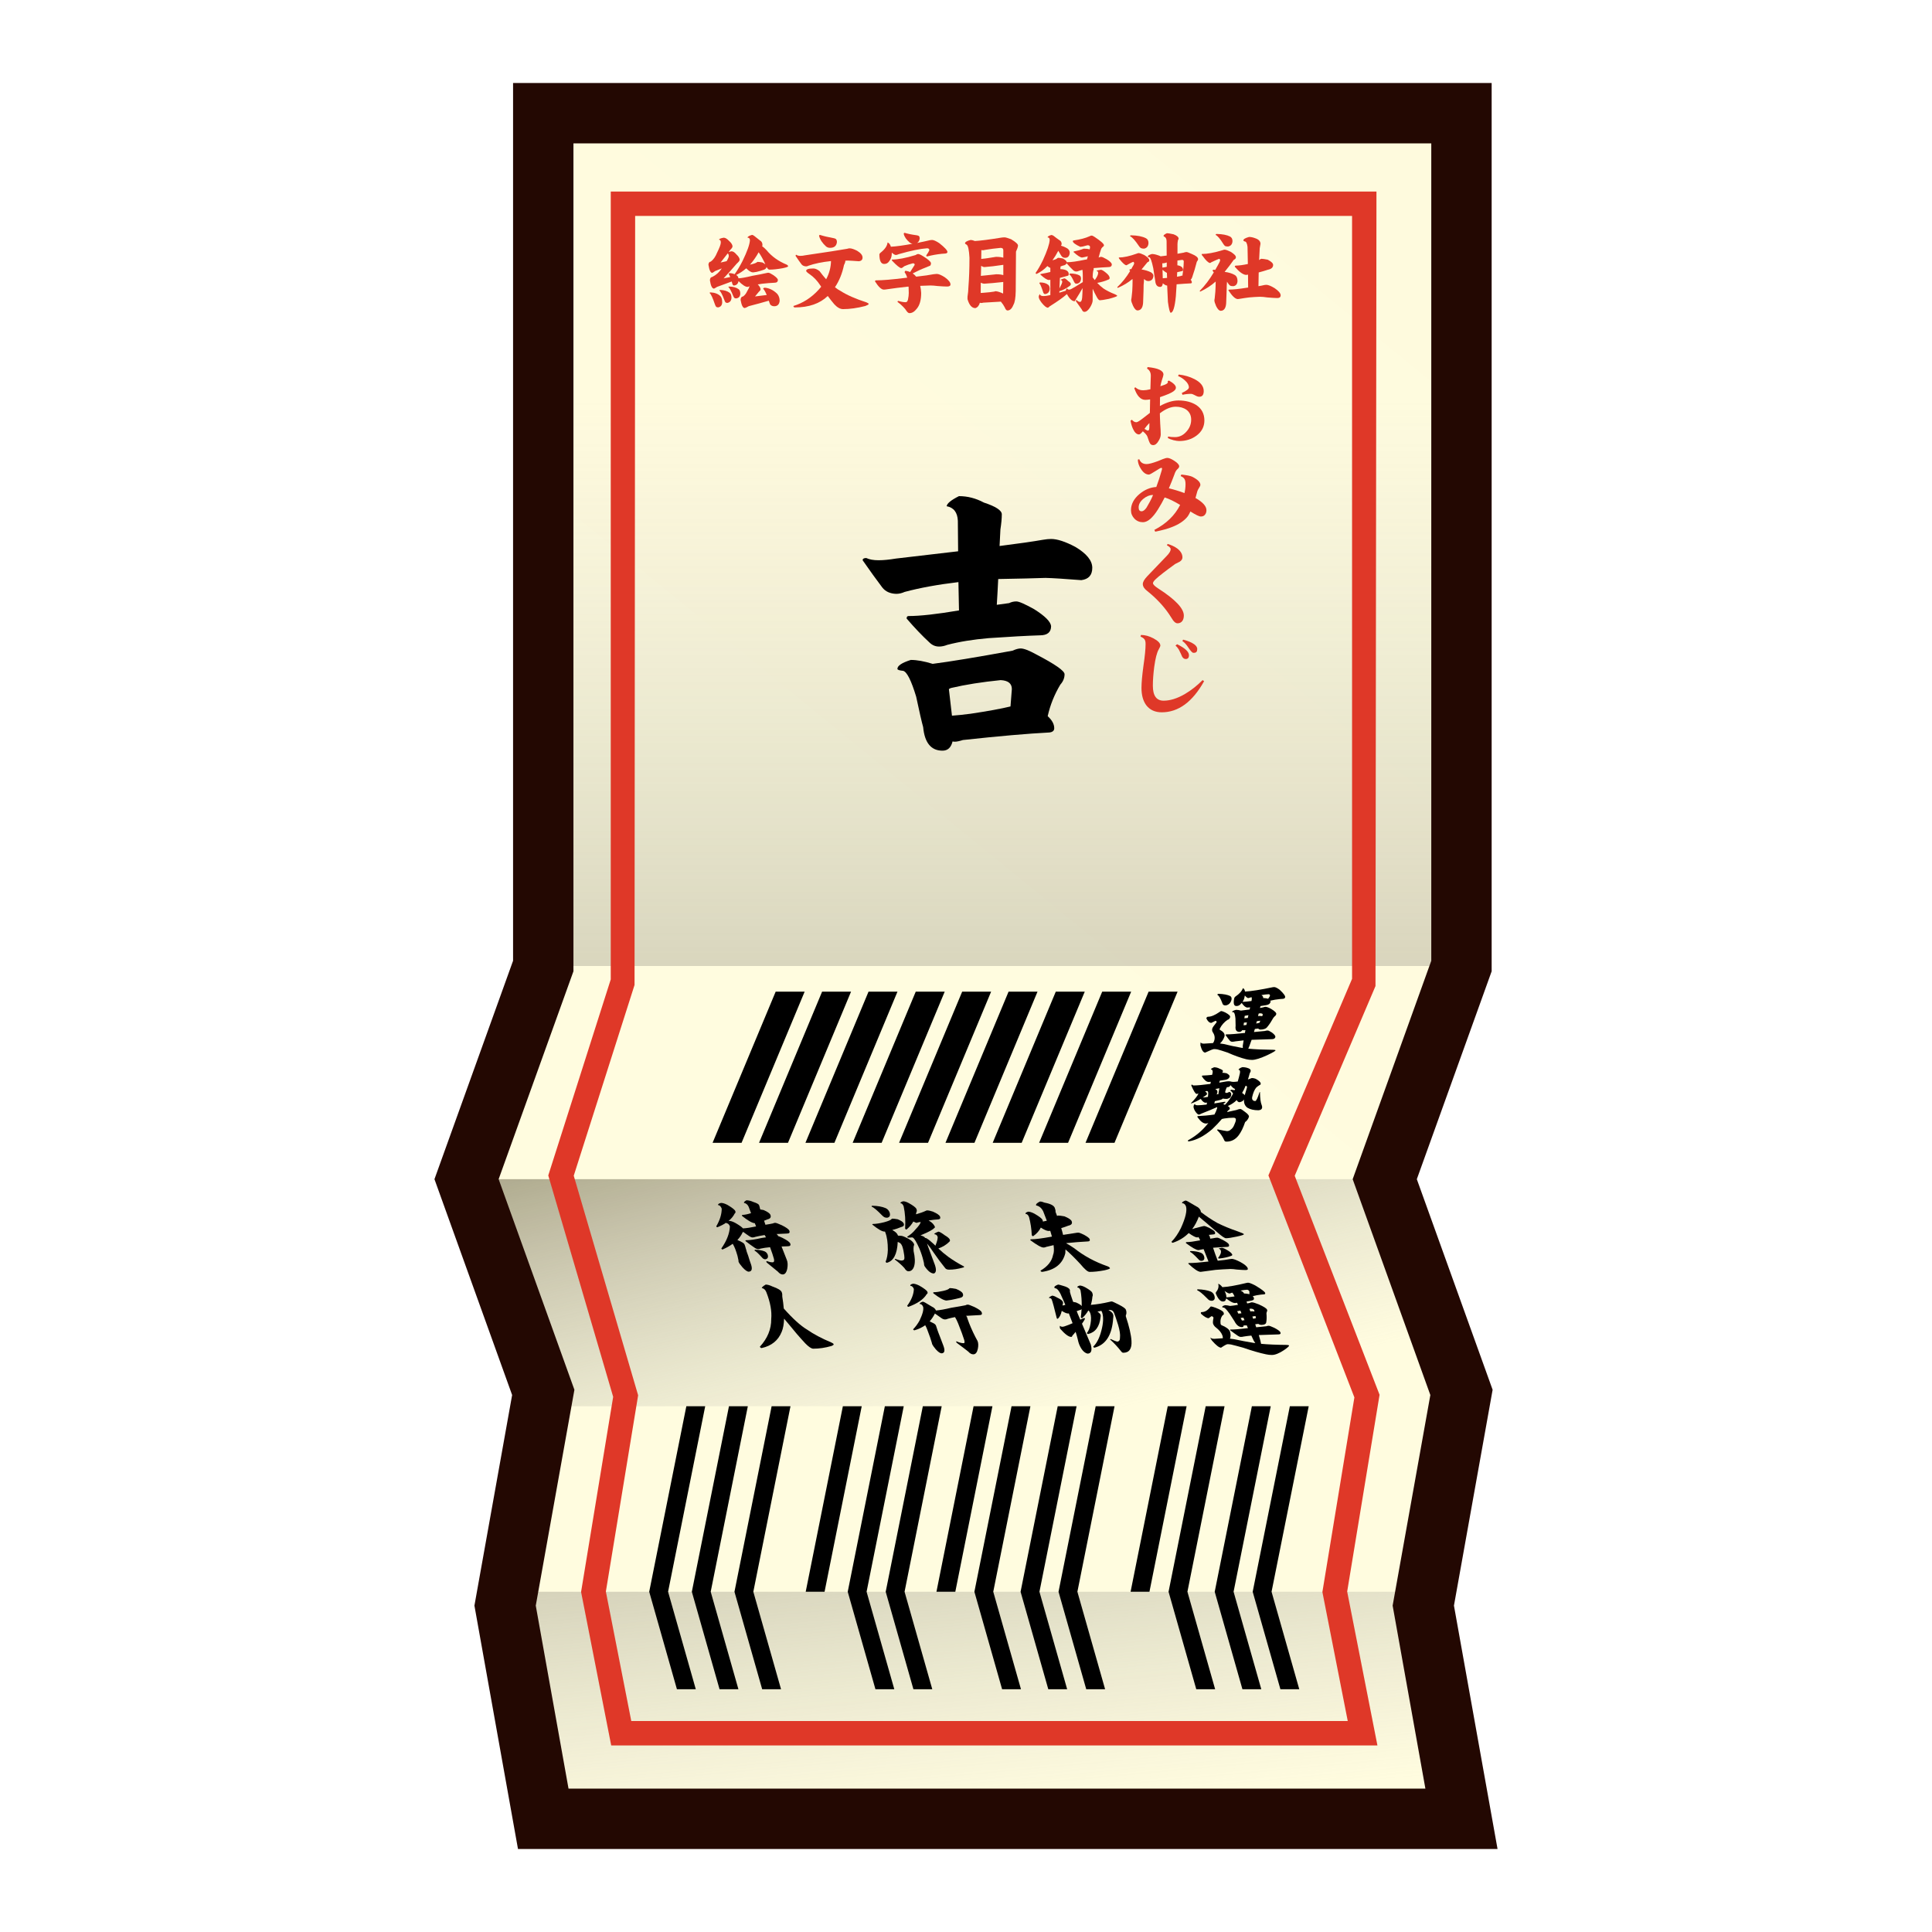 <?xml version="1.0" encoding="utf-8"?>
<!-- Generator: Adobe Illustrator 15.0.0, SVG Export Plug-In . SVG Version: 6.00 Build 0)  -->
<!DOCTYPE svg PUBLIC "-//W3C//DTD SVG 1.1//EN" "http://www.w3.org/Graphics/SVG/1.1/DTD/svg11.dtd">
<svg version="1.1" id="レイヤー_1" xmlns="http://www.w3.org/2000/svg" xmlns:xlink="http://www.w3.org/1999/xlink" x="0px"
	 y="0px" width="64px" height="64px" viewBox="0 0 64 64" style="enable-background:new 0 0 64 64;" xml:space="preserve">
<g>
	<linearGradient id="SVGID_1_" gradientUnits="userSpaceOnUse" x1="28.107" y1="38.255" x2="98.607" y2="-48.245">
		<stop  offset="0" style="stop-color:#FFFCDF"/>
		<stop  offset="0.383" style="stop-color:#FEFADD"/>
		<stop  offset="0.521" style="stop-color:#F9F3D6"/>
		<stop  offset="0.619" style="stop-color:#F0E8CA"/>
		<stop  offset="0.699" style="stop-color:#E4D7BA"/>
		<stop  offset="0.767" style="stop-color:#D4C1A4"/>
		<stop  offset="0.827" style="stop-color:#C1A688"/>
		<stop  offset="0.882" style="stop-color:#AA8568"/>
		<stop  offset="0.932" style="stop-color:#8F6042"/>
		<stop  offset="0.976" style="stop-color:#713719"/>
		<stop  offset="1" style="stop-color:#5F1E00"/>
	</linearGradient>
	<polygon style="fill:url(#SVGID_1_);" points="48.413,60.25 17.996,60.25 16.731,53.188 17.996,46.125 
		15.454,39.062 17.996,32 17.996,24.938 17.996,17.875 17.996,10.812 17.996,3.75 48.413,3.75 
		48.413,10.812 48.413,17.875 48.413,24.938 48.413,32 45.871,39.062 48.413,46.125 47.148,53.188 
			"/>
	<linearGradient id="SVGID_2_" gradientUnits="userSpaceOnUse" x1="33.093" y1="13.25" x2="33.093" y2="70.591">
		<stop  offset="0" style="stop-color:#A7A7A7;stop-opacity:0"/>
		<stop  offset="0.138" style="stop-color:#9D9C97;stop-opacity:0.138"/>
		<stop  offset="0.409" style="stop-color:#837F6D;stop-opacity:0.409"/>
		<stop  offset="0.781" style="stop-color:#59502A;stop-opacity:0.781"/>
		<stop  offset="1" style="stop-color:#3F3200"/>
	</linearGradient>
	<rect x="17.884" y="3.75" style="fill:url(#SVGID_2_);" width="30.417" height="28.25"/>
	<linearGradient id="SVGID_3_" gradientUnits="userSpaceOnUse" x1="33.101" y1="47.635" x2="27.969" y2="26.468">
		<stop  offset="0" style="stop-color:#A7A7A7;stop-opacity:0"/>
		<stop  offset="0.138" style="stop-color:#9D9C97;stop-opacity:0.138"/>
		<stop  offset="0.409" style="stop-color:#837F6D;stop-opacity:0.409"/>
		<stop  offset="0.781" style="stop-color:#59502A;stop-opacity:0.781"/>
		<stop  offset="1" style="stop-color:#3F3200"/>
	</linearGradient>
	<polygon style="fill:url(#SVGID_3_);" points="48.659,46.583 18.242,46.583 15.208,39.062 45.625,39.062 	
		"/>
	<linearGradient id="SVGID_4_" gradientUnits="userSpaceOnUse" x1="32.278" y1="60.226" x2="29.961" y2="35.071">
		<stop  offset="0" style="stop-color:#A7A7A7;stop-opacity:0"/>
		<stop  offset="0.138" style="stop-color:#9D9C97;stop-opacity:0.138"/>
		<stop  offset="0.409" style="stop-color:#837F6D;stop-opacity:0.409"/>
		<stop  offset="0.781" style="stop-color:#59502A;stop-opacity:0.781"/>
		<stop  offset="1" style="stop-color:#3F3200"/>
	</linearGradient>
	<polygon style="fill:url(#SVGID_4_);" points="47.895,60.25 17.478,60.25 15.973,52.729 46.39,52.729 	
		"/>
	<path style="fill:#230802;" d="M49.608,61.25H17.159l-1.443-8.062l1.249-6.976L14.392,39.062
		l2.604-7.236V2.75h32.417v29.425L46.934,39.062l2.511,6.976L48.164,53.188L49.608,61.25z
		 M18.833,59.25h28.385l-1.085-6.062l1.249-6.976L44.809,39.062l2.604-7.236V4.75H18.996
		v27.425L16.518,39.062l2.51,6.976L17.748,53.188L18.833,59.25z"/>
	<path style="fill:#DF3828;" d="M45.629,57.82H20.247l-0.998-5.085L20.312,46.272L18.162,38.938
		l2.07-6.494V6.346h25.365l-0.032,26.319l-2.676,6.284l2.811,7.255l-1.073,6.519
		L45.629,57.82z M20.912,57.012h23.734l-0.84-4.275l1.06-6.446l-2.848-7.354
		l2.771-6.512V7.153H21.04l-0.02,25.476l-2.014,6.318l2.133,7.274l-1.069,6.502
		L20.912,57.012z"/>
	<g>
		<path d="M34.633,19.144c-0.346,0.013-0.867,0.024-1.566,0.037
			c-0.014,0.278-0.028,0.562-0.047,0.854c0.173-0.024,0.309-0.043,0.408-0.056
			c0.074-0.037,0.154-0.056,0.24-0.056c0.088,0,0.285,0.087,0.594,0.26
			c0.354,0.223,0.539,0.408,0.557,0.557c0,0.204-0.123,0.306-0.371,0.306
			c-0.42,0.013-0.986,0.044-1.696,0.093c-0.514,0.044-0.972,0.118-1.373,0.223
			c-0.093,0.037-0.183,0.056-0.27,0.056c-0.124,0-0.231-0.046-0.324-0.139
			c-0.235-0.217-0.486-0.479-0.752-0.789c0-0.056,0.021-0.083,0.065-0.083
			c0.383,0,0.939-0.062,1.67-0.186c-0.007-0.334-0.013-0.646-0.019-0.938
			c-0.681,0.081-1.274,0.189-1.781,0.325C29.875,19.65,29.782,19.672,29.689,19.672
			c-0.204-0.006-0.359-0.077-0.464-0.213c-0.192-0.254-0.408-0.554-0.649-0.9
			c0-0.049,0.04-0.074,0.12-0.074c0.105,0.05,0.241,0.074,0.408,0.074
			c0.161,0,0.353-0.019,0.575-0.056c0.773-0.093,1.46-0.173,2.06-0.241
			c-0.006-0.39-0.009-0.727-0.009-1.011c-0.013-0.278-0.137-0.439-0.371-0.482
			c0.012-0.093,0.148-0.204,0.408-0.334c0.284,0,0.56,0.071,0.825,0.213
			c0.396,0.13,0.594,0.26,0.594,0.39c0,0.137-0.016,0.304-0.046,0.501
			c-0.007,0.18-0.016,0.362-0.028,0.548C33.75,18.006,34.225,17.938,34.541,17.882
			c0.111-0.019,0.203-0.028,0.277-0.028c0.205,0,0.471,0.087,0.799,0.26
			c0.377,0.223,0.566,0.455,0.566,0.696s-0.121,0.377-0.363,0.408
			C35.264,19.175,34.869,19.149,34.633,19.144z M30.172,21.861
			c0.204,0,0.445,0.044,0.724,0.13c0.575-0.074,1.456-0.219,2.644-0.436
			c0.111-0.05,0.201-0.074,0.27-0.074c0.105,0,0.275,0.064,0.51,0.194
			c0.631,0.328,0.945,0.548,0.945,0.659c0,0.124-0.045,0.238-0.139,0.343
			c-0.197,0.328-0.336,0.675-0.418,1.039v0.01
			c0.143,0.13,0.215,0.263,0.215,0.398c0,0.08-0.053,0.127-0.158,0.14
			c-0.717,0.037-1.674,0.12-2.866,0.25c-0.118,0.037-0.208,0.056-0.27,0.056
			c-0.024,0-0.05-0.003-0.074-0.009c-0.05,0.204-0.161,0.306-0.334,0.306
			c-0.377,0-0.591-0.26-0.64-0.779c-0.05-0.179-0.127-0.516-0.232-1.011
			c-0.161-0.532-0.303-0.816-0.427-0.854c-0.13-0.013-0.194-0.034-0.194-0.065
			C29.727,22.054,29.875,21.954,30.172,21.861z M31.535,23.708
			c0.18-0.013,0.387-0.034,0.622-0.065c0.575-0.086,1.014-0.167,1.317-0.241
			c0.012-0.173,0.027-0.364,0.045-0.575c0-0.186-0.123-0.284-0.37-0.297
			c-0.618,0.062-1.166,0.148-1.642,0.26c-0.025,0.007-0.05,0.019-0.074,0.037
			L31.535,23.708z"/>
	</g>
	<g>
		<path style="fill:#DF3828;" d="M23.972,7.874c0.053,0,0.111,0.034,0.175,0.102
			c0.08,0.07,0.119,0.134,0.119,0.19c-0.004,0.029-0.029,0.067-0.076,0.112
			c-0.017,0.023-0.034,0.047-0.051,0.071c0.022-0.01,0.054-0.019,0.093-0.025
			c0.05,0,0.104,0.033,0.161,0.102c0.074,0.068,0.11,0.129,0.11,0.184
			c-0.005,0.03-0.037,0.071-0.096,0.122c-0.128,0.15-0.273,0.313-0.436,0.489
			c0.063-0.012,0.137-0.025,0.218-0.043c-0.019-0.051-0.035-0.082-0.048-0.093
			c0-0.024,0.01-0.037,0.031-0.037c0.062,0.002,0.116,0.014,0.164,0.034
			c0.084-0.115,0.171-0.259,0.26-0.433c0.156-0.32,0.238-0.55,0.246-0.688
			c0-0.059-0.026-0.088-0.079-0.088c0-0.032,0.048-0.062,0.145-0.091
			c0.026,0,0.054,0.013,0.082,0.037c0.063,0.053,0.127,0.103,0.189,0.15
			c0.053,0.03,0.079,0.081,0.079,0.152c-0.002,0.014-0.006,0.024-0.012,0.034
			c0.046,0.032,0.094,0.075,0.145,0.13c0.17,0.208,0.395,0.369,0.673,0.483
			c0.028,0.016,0.043,0.032,0.043,0.052c0,0.019-0.059,0.04-0.176,0.064
			c-0.172,0.032-0.319,0.048-0.444,0.048c-0.029,0-0.061-0.029-0.093-0.087
			c-0.01,0.051-0.051,0.084-0.125,0.102c-0.058,0.021-0.128,0.04-0.209,0.06
			c-0.057,0.009-0.096,0.015-0.116,0.017c-0.062-0.002-0.137-0.047-0.224-0.136
			c-0.107,0.093-0.219,0.166-0.333,0.221c0.011,0.008,0.022,0.016,0.033,0.025
			c0.023,0.019,0.037,0.047,0.043,0.085c0.085-0.002,0.237-0.029,0.458-0.082
			c0.181-0.032,0.34-0.063,0.476-0.094c0.019-0.005,0.037-0.008,0.057-0.008
			c0.028,0,0.085,0.027,0.169,0.082c0.097,0.069,0.145,0.121,0.145,0.155
			c0,0.062-0.037,0.094-0.113,0.094c-0.124,0.005-0.26,0.017-0.407,0.033
			c-0.053,0.008-0.102,0.016-0.146,0.023c0.062,0.062,0.093,0.118,0.093,0.169
			c-0.002,0.02-0.021,0.046-0.06,0.079c-0.039,0.048-0.081,0.098-0.124,0.15
			c0.105-0.012,0.234-0.027,0.388-0.048c-0.044-0.104-0.082-0.172-0.116-0.204
			c0-0.024,0.02-0.037,0.06-0.037C25.489,9.546,25.625,9.613,25.748,9.735
			c0.053,0.064,0.079,0.142,0.079,0.232c-0.012,0.114-0.069,0.174-0.173,0.178
			c-0.059,0-0.104-0.018-0.136-0.054c-0.006-0.004-0.016-0.028-0.031-0.073
			c-0.007-0.021-0.014-0.04-0.02-0.057c-0.207,0.061-0.428,0.12-0.662,0.181
			c-0.067,0.038-0.113,0.059-0.136,0.062c-0.061,0-0.105-0.091-0.136-0.271
			c0.004-0.071,0.031-0.109,0.082-0.113c0.055-0.038,0.1-0.094,0.133-0.167
			c0.048-0.079,0.074-0.136,0.08-0.17c-0.002,0.002-0.005,0.003-0.009,0.003
			c-0.021,0.012-0.04,0.018-0.057,0.018c-0.068,0-0.167-0.064-0.297-0.192
			c-0.014,0.085-0.062,0.134-0.147,0.146c-0.019,0-0.032-0.006-0.039-0.017
			c-0.012-0.017-0.021-0.038-0.025-0.062c-0.006-0.019-0.011-0.037-0.015-0.054
			c-0.152,0.057-0.314,0.116-0.486,0.179c-0.053,0.033-0.086,0.053-0.1,0.057
			c-0.063,0-0.109-0.092-0.136-0.274c0.002-0.07,0.027-0.108,0.077-0.113
			c0.128-0.062,0.233-0.157,0.316-0.283c-0.071,0.028-0.146,0.058-0.221,0.088
			c-0.049,0.036-0.081,0.056-0.096,0.06c-0.055,0-0.097-0.09-0.125-0.27
			c0.004-0.063,0.03-0.099,0.079-0.104c0.085-0.063,0.154-0.162,0.207-0.294
			c0.083-0.168,0.124-0.28,0.124-0.337c0-0.062-0.02-0.093-0.06-0.093
			C23.821,7.913,23.871,7.892,23.972,7.874z M23.53,9.685
			c0.144,0.006,0.255,0.047,0.334,0.124c0.039,0.04,0.06,0.11,0.06,0.213
			c-0.006,0.092-0.051,0.146-0.134,0.161c-0.029,0-0.053-0.007-0.067-0.02
			c-0.017-0.023-0.03-0.05-0.04-0.08c-0.075-0.221-0.134-0.346-0.175-0.376
			C23.508,9.692,23.515,9.685,23.53,9.685z M23.858,9.605
			c0.134,0.004,0.238,0.036,0.314,0.096c0.039,0.03,0.059,0.085,0.059,0.164
			c-0.005,0.097-0.051,0.153-0.136,0.17c-0.028,0-0.049-0.007-0.062-0.02
			C24.019,9.999,24.008,9.977,24,9.95c-0.072-0.19-0.128-0.298-0.167-0.322
			C23.833,9.613,23.842,9.605,23.858,9.605z M24.07,8.652
			c0.047-0.077,0.071-0.133,0.071-0.167c0-0.051-0.013-0.08-0.037-0.088
			C24.031,8.494,23.953,8.594,23.87,8.697C23.926,8.686,23.993,8.671,24.07,8.652z
			 M24.152,9.492c0.134,0.002,0.239,0.031,0.317,0.088
			c0.035,0.026,0.054,0.076,0.054,0.149c-0.004,0.091-0.049,0.143-0.133,0.156
			c-0.028,0-0.05-0.005-0.062-0.015c-0.016-0.017-0.027-0.036-0.037-0.06
			c-0.069-0.173-0.123-0.273-0.161-0.3C24.13,9.499,24.138,9.492,24.152,9.492z
			 M24.843,8.768c0.022-0.005,0.045-0.011,0.068-0.017
			c0.088-0.022,0.144-0.045,0.166-0.067c0.008-0.006,0.017-0.009,0.025-0.009
			c0.03,0,0.082,0.007,0.156,0.02c0.039,0.021,0.07,0.041,0.093,0.06
			C25.348,8.748,25.346,8.741,25.344,8.734c-0.074-0.158-0.145-0.284-0.213-0.377
			C25.043,8.517,24.946,8.653,24.843,8.768z"/>
		<path style="fill:#DF3828;" d="M28.086,8.632c-0.024,0-0.052,0.001-0.082,0.003
			c0,0.042-0.016,0.089-0.045,0.142c-0.059,0.283-0.159,0.529-0.3,0.738
			c0.06,0.049,0.121,0.09,0.184,0.122c0.211,0.136,0.498,0.262,0.859,0.379
			c0.05,0.021,0.074,0.038,0.074,0.054c0,0.017-0.038,0.039-0.113,0.067
			c-0.265,0.068-0.51,0.103-0.735,0.103c-0.097,0-0.194-0.055-0.294-0.164
			c-0.074-0.087-0.145-0.178-0.213-0.271c-0.262,0.252-0.625,0.379-1.089,0.379
			c-0.032,0-0.048-0.017-0.048-0.048c0.314-0.097,0.592-0.274,0.831-0.535
			c0.03-0.036,0.06-0.069,0.088-0.102c-0.008-0.012-0.014-0.021-0.02-0.031
			c-0.107-0.166-0.228-0.293-0.359-0.382c-0.079-0.053-0.119-0.091-0.119-0.113
			c0-0.053,0.08-0.079,0.238-0.079c0.063,0,0.133,0.029,0.206,0.088
			c0.072,0.098,0.145,0.188,0.218,0.269c0.103-0.19,0.156-0.392,0.161-0.603
			c-0.298,0.032-0.548,0.084-0.749,0.155c-0.024,0.014-0.049,0.021-0.074,0.021
			c-0.065-0.002-0.115-0.023-0.149-0.062c-0.061-0.079-0.127-0.175-0.201-0.286
			c0-0.024,0.008-0.036,0.022-0.036c0.034,0.024,0.08,0.036,0.136,0.036
			c0.048,0,0.103-0.006,0.164-0.02c0.713-0.104,1.176-0.176,1.39-0.215
			c0.028-0.01,0.054-0.015,0.076-0.015c0.062,0,0.146,0.027,0.252,0.082
			c0.118,0.072,0.178,0.146,0.178,0.224c0,0.073-0.041,0.114-0.124,0.122
			C28.278,8.641,28.157,8.634,28.086,8.632z M27.167,7.783
			c0.116,0.038,0.261,0.072,0.433,0.103c0.034,0.004,0.063,0.014,0.09,0.031
			c0.023,0.024,0.034,0.059,0.034,0.104c-0.015,0.126-0.091,0.189-0.229,0.189
			c-0.048,0-0.09-0.015-0.128-0.043c-0.126-0.114-0.204-0.232-0.234-0.354
			C27.133,7.794,27.144,7.783,27.167,7.783z"/>
		<path style="fill:#DF3828;" d="M30.412,8.414c0.036,0,0.098,0.028,0.185,0.085
			c0.143,0.089,0.225,0.16,0.243,0.213c0,0.063-0.02,0.098-0.06,0.102
			c-0.049,0.021-0.097,0.04-0.145,0.06c-0.102,0.037-0.235,0.099-0.401,0.184
			c0.045,0.03,0.084,0.066,0.116,0.107c0.258-0.028,0.451-0.056,0.58-0.082
			c0.043-0.006,0.078-0.009,0.104-0.009c0.06,0,0.147,0.037,0.263,0.11
			c0.126,0.091,0.189,0.17,0.189,0.238c0,0.047-0.038,0.07-0.113,0.07
			c-0.062,0-0.168-0.006-0.316-0.017c-0.093-0.012-0.172-0.018-0.237-0.018
			c-0.115,0.002-0.228,0.006-0.337,0.012C30.5,9.541,30.511,9.62,30.515,9.707
			c0,0.234-0.05,0.407-0.147,0.521c-0.075,0.097-0.155,0.145-0.24,0.145
			c-0.03,0-0.061-0.021-0.091-0.062c-0.063-0.102-0.166-0.205-0.306-0.311
			c0-0.021,0.012-0.031,0.034-0.031c0.085,0.028,0.164,0.042,0.237,0.042
			c0.038,0,0.063-0.03,0.077-0.091c0.017-0.083,0.025-0.153,0.025-0.212
			c0-0.077-0.002-0.147-0.006-0.212c-0.012,0-0.021,0-0.031,0
			c-0.229,0.024-0.459,0.054-0.693,0.088C29.337,9.59,29.305,9.594,29.278,9.594
			c-0.079,0-0.177-0.09-0.291-0.271c0-0.024,0.01-0.036,0.03-0.036
			c0.212,0,0.537-0.027,0.977-0.082c0.021-0.002,0.039-0.004,0.057-0.006
			C30.031,9.126,30.004,9.069,29.969,9.025c0-0.036,0.011-0.054,0.033-0.054
			c0.055,0.008,0.104,0.021,0.147,0.04c0.062-0.095,0.112-0.173,0.15-0.235
			c0.005-0.035-0.015-0.054-0.06-0.054c-0.104,0.026-0.198,0.059-0.283,0.097
			c-0.047,0.041-0.081,0.062-0.102,0.062c-0.049-0.003-0.146-0.082-0.292-0.234
			c-0.015-0.015-0.022-0.031-0.022-0.048c0.198,0,0.461-0.05,0.789-0.15
			C30.364,8.426,30.392,8.414,30.412,8.414z M29.969,7.713
			c0.104,0.032,0.232,0.059,0.388,0.079c0.031,0.004,0.059,0.013,0.082,0.025
			c0.019,0.02,0.027,0.046,0.027,0.079c-0.007,0.074-0.037,0.125-0.09,0.153
			c0.136-0.026,0.281-0.058,0.436-0.094c0.026-0.004,0.048-0.006,0.064-0.006
			c0.052,0,0.131,0.035,0.238,0.105c0.181,0.143,0.271,0.241,0.271,0.294
			c0,0.028-0.023,0.045-0.071,0.051c-0.035,0.004-0.076,0.007-0.121,0.009
			c-0.166,0.017-0.325,0.046-0.479,0.087c-0.021,0-0.03-0.012-0.03-0.036
			c0.047-0.064,0.081-0.121,0.102-0.17c0-0.04-0.023-0.062-0.071-0.065
			c-0.228,0.016-0.539,0.079-0.933,0.192c-0.05,0.021-0.084,0.031-0.105,0.031
			c-0.032,0-0.077-0.026-0.136-0.079c0,0.012,0,0.023,0,0.037
			c0,0.096-0.03,0.181-0.09,0.254c-0.038,0.057-0.092,0.085-0.162,0.085
			c-0.105,0-0.158-0.106-0.158-0.319c0-0.012,0.011-0.027,0.031-0.048
			c0.149-0.115,0.229-0.23,0.24-0.346c0.052,0.02,0.088,0.066,0.11,0.142
			c0.188-0.011,0.43-0.044,0.722-0.099c-0.034-0.002-0.064-0.014-0.091-0.034
			C30.028,7.945,29.96,7.848,29.938,7.75C29.938,7.726,29.947,7.713,29.969,7.713z"/>
		<path style="fill:#DF3828;" d="M32.15,7.95c0.042,0,0.09,0.012,0.145,0.034
			c0.18-0.01,0.472-0.047,0.877-0.113c0.035-0.006,0.072-0.008,0.11-0.008
			c0.032,0,0.103,0.021,0.212,0.062c0.152,0.091,0.229,0.16,0.229,0.21
			c-0.005,0.051-0.027,0.117-0.067,0.2c0,0.306-0.003,0.742-0.009,1.31
			c-0.004,0.223-0.029,0.375-0.078,0.456c-0.048,0.122-0.113,0.184-0.195,0.184
			c-0.035,0-0.064-0.035-0.091-0.104c-0.032-0.062-0.075-0.126-0.128-0.189
			c-0.164,0.008-0.356,0.019-0.579,0.034c-0.03,0.007-0.055,0.011-0.073,0.011
			c-0.014,0-0.027-0.003-0.043-0.009c-0.028,0.097-0.078,0.156-0.149,0.179
			c-0.117,0-0.204-0.099-0.261-0.297V9.829c0.018-0.107,0.027-0.218,0.031-0.331
			c0.022-0.281,0.034-0.601,0.034-0.959c-0.014-0.259-0.045-0.402-0.094-0.433
			c-0.036-0.021-0.054-0.035-0.054-0.043C31.967,8.019,32.028,7.98,32.15,7.95z
			 M32.487,9.704c0.022,0,0.044-0.001,0.065-0.003
			c0.173-0.013,0.302-0.027,0.385-0.042c0.017-0.008,0.033-0.012,0.051-0.012
			c0.061,0.006,0.141,0.031,0.242,0.077c0-0.012,0-0.024,0-0.037
			c0.002-0.1,0.004-0.215,0.004-0.346c-0.255,0.028-0.466,0.048-0.634,0.057
			c-0.028,0-0.065-0.011-0.11-0.033C32.49,9.507,32.489,9.619,32.487,9.704z
			 M32.493,9.139C32.651,9.125,32.805,9.109,32.954,9.091
			c0.015-0.004,0.03-0.006,0.045-0.006c0.097,0,0.175,0.01,0.237,0.028
			c0-0.104,0-0.217,0-0.34c-0.248,0.038-0.457,0.062-0.624,0.074
			c-0.03,0-0.067-0.014-0.11-0.04C32.498,8.929,32.495,9.039,32.493,9.139z
			 M32.505,8.578c0.154-0.017,0.304-0.038,0.449-0.064
			c0.015-0.004,0.03-0.006,0.045-0.006c0.097,0,0.175,0.01,0.237,0.028
			c0-0.079,0-0.161,0-0.246c0-0.053-0.029-0.079-0.09-0.079
			c-0.178,0.017-0.34,0.038-0.486,0.062c-0.042,0.009-0.073,0.015-0.094,0.017
			c-0.019,0-0.037-0.002-0.057-0.006C32.508,8.361,32.506,8.46,32.505,8.578z"/>
		<path style="fill:#DF3828;" d="M36.16,7.804c0.024,0,0.062,0.017,0.11,0.051
			c0.2,0.134,0.3,0.224,0.3,0.269c0,0.021-0.018,0.044-0.054,0.068
			c-0.024,0.026-0.038,0.049-0.042,0.067c-0.021,0.053-0.047,0.143-0.08,0.269
			c0.002,0,0.006,0,0.009,0c0.024-0.013,0.05-0.02,0.077-0.02
			c0.025,0,0.086,0.026,0.178,0.079c0.109,0.066,0.167,0.123,0.172,0.17
			c0,0.061-0.037,0.091-0.112,0.091c-0.124,0.005-0.29,0.017-0.495,0.033
			c0.006,0.008,0.008,0.015,0.008,0.021c0,0.017-0.005,0.041-0.017,0.073
			c-0.011,0.064-0.017,0.121-0.017,0.173v0.042
			c0.004,0.002,0.006,0.005,0.008,0.009c0.02,0.028,0.039,0.055,0.061,0.079
			c0.074-0.099,0.112-0.179,0.112-0.24c0-0.034-0.019-0.056-0.057-0.065
			c0-0.012,0.05-0.023,0.147-0.037c0.033,0,0.092,0.035,0.176,0.105
			c0.076,0.062,0.115,0.118,0.115,0.169c0,0.028-0.019,0.048-0.057,0.057
			c-0.102,0.046-0.221,0.08-0.355,0.104c0.065,0.07,0.135,0.132,0.206,0.185
			c0.104,0.069,0.228,0.132,0.37,0.187c0.057,0.024,0.085,0.043,0.085,0.057
			c0,0.017-0.091,0.05-0.271,0.099c-0.158,0.032-0.259,0.048-0.303,0.048
			c-0.026,0-0.059-0.032-0.097-0.099c-0.055-0.1-0.102-0.194-0.141-0.283v0.382
			c0,0.061-0.027,0.137-0.082,0.229c-0.064,0.104-0.129,0.155-0.192,0.155
			c-0.038,0-0.067-0.027-0.088-0.082c-0.053-0.077-0.11-0.158-0.173-0.243
			c-0.012-0.011-0.018-0.023-0.02-0.036c0-0.023,0.007-0.034,0.02-0.034
			c0.04,0.043,0.078,0.065,0.116,0.065s0.062-0.048,0.071-0.142
			c0.007-0.081,0.012-0.187,0.014-0.317C35.807,9.643,35.728,9.775,35.625,9.939
			c-0.009,0.026-0.018,0.039-0.027,0.039c-0.085,0-0.17-0.079-0.255-0.237
			c-0.116,0.107-0.308,0.243-0.571,0.407c-0.021,0.024-0.041,0.04-0.06,0.045
			c-0.049,0-0.118-0.055-0.206-0.164c-0.064-0.085-0.097-0.15-0.097-0.197
			c0-0.032,0.015-0.062,0.042-0.091c0,0.045,0.042,0.067,0.125,0.067
			c0.047,0,0.119-0.011,0.218-0.033V9.269c-0.015,0.002-0.03,0.004-0.046,0.006
			c-0.06,0-0.154-0.06-0.285-0.179c0-0.015,0.008-0.022,0.023-0.022
			c0.105-0.017,0.207-0.038,0.308-0.064V8.876
			c-0.03-0.012-0.062-0.032-0.097-0.062c-0.111,0.115-0.23,0.201-0.359,0.26
			c-0.02,0-0.03-0.012-0.03-0.036c0.077-0.109,0.157-0.249,0.24-0.419
			c0.142-0.312,0.216-0.533,0.224-0.668c0-0.058-0.023-0.087-0.07-0.087
			c0-0.028,0.041-0.055,0.124-0.08c0.024,0,0.051,0.011,0.079,0.031
			c0.062,0.05,0.123,0.095,0.182,0.136c0.055,0.028,0.082,0.074,0.082,0.136
			c-0.004,0.021-0.012,0.038-0.023,0.052c0.078,0.021,0.15,0.053,0.219,0.096
			c0.049,0.038,0.072,0.084,0.072,0.139c-0.009,0.107-0.059,0.163-0.146,0.167
			c-0.051,0-0.089-0.015-0.113-0.043c-0.006-0.003-0.018-0.021-0.037-0.051
			c-0.029-0.051-0.059-0.097-0.084-0.139c-0.062,0.119-0.127,0.224-0.193,0.314
			c0.09-0.022,0.145-0.046,0.164-0.071c0.01-0.007,0.019-0.011,0.025-0.011
			c0.031,0,0.082,0.008,0.153,0.022c0.087,0.045,0.13,0.088,0.13,0.127
			c0.006-0.002,0.011-0.003,0.015-0.003c0.128,0,0.323-0.026,0.585-0.082
			c0.027-0.003,0.051-0.007,0.071-0.011c0.011-0.038,0.021-0.072,0.03-0.104
			c-0.072,0.019-0.137,0.033-0.189,0.042c-0.06,0-0.154-0.061-0.285-0.181
			c0-0.018,0.008-0.025,0.025-0.025c0.104-0.018,0.203-0.045,0.297-0.082
			c0.006-0.004,0.012-0.006,0.018-0.006c0.08,0,0.146,0.008,0.195,0.022
			c0.007-0.032,0.011-0.056,0.011-0.07c0-0.044-0.027-0.065-0.082-0.065
			C35.959,8.142,35.906,8.156,35.866,8.166c-0.04,0.007-0.065,0.011-0.079,0.011
			c-0.166-0.077-0.249-0.141-0.249-0.189c0-0.013,0.013-0.021,0.04-0.025
			c0.207-0.03,0.375-0.074,0.506-0.133C36.115,7.812,36.142,7.804,36.16,7.804z
			 M34.463,9.356c0.111,0.002,0.198,0.028,0.26,0.079
			c0.033,0.024,0.049,0.07,0.049,0.136C34.766,9.67,34.717,9.726,34.625,9.741
			c-0.023,0-0.039-0.006-0.046-0.017c-0.013-0.016-0.022-0.035-0.028-0.06
			c-0.053-0.162-0.092-0.255-0.119-0.277C34.432,9.367,34.442,9.356,34.463,9.356z
			 M35.091,9.696c0.066-0.021,0.137-0.043,0.212-0.065
			c0.006-0.03,0.021-0.059,0.046-0.085C35.354,9.578,35.379,9.594,35.425,9.594
			c0.022-0.004,0.044-0.011,0.065-0.022c0.075-0.039,0.201-0.115,0.379-0.227
			c0-0.062,0-0.128,0-0.197c0-0.085-0.004-0.155-0.012-0.21
			c-0.041,0.012-0.08,0.022-0.115,0.034c-0.033,0.016-0.062,0.022-0.088,0.022
			c-0.036,0-0.07-0.014-0.102-0.042c-0.068-0.064-0.143-0.142-0.221-0.232
			c-0.014,0.042-0.055,0.068-0.122,0.079c-0.024,0.01-0.05,0.02-0.077,0.028
			C35.131,8.854,35.129,8.883,35.125,8.915c0.187,0.006,0.279,0.062,0.279,0.17
			C35.403,9.109,35.394,9.125,35.377,9.133c-0.095,0.026-0.184,0.051-0.266,0.073
			c-0.004,0.109-0.009,0.225-0.015,0.346C35.157,9.44,35.188,9.368,35.188,9.334
			s-0.018-0.054-0.055-0.06c0-0.012,0.042-0.029,0.125-0.054
			c0.028,0.004,0.07,0.034,0.127,0.091c0.059,0.037,0.088,0.07,0.088,0.099
			c0,0.024-0.014,0.046-0.042,0.065c-0.099,0.075-0.21,0.133-0.337,0.172
			C35.092,9.665,35.091,9.681,35.091,9.696z M35.459,9.06
			c0.128,0.002,0.229,0.023,0.3,0.064c0.034,0.02,0.051,0.055,0.051,0.108
			c-0.006,0.096-0.051,0.151-0.136,0.166c-0.026,0-0.045-0.003-0.057-0.011
			c-0.014-0.014-0.025-0.03-0.037-0.051c-0.064-0.142-0.115-0.222-0.155-0.241
			C35.425,9.071,35.436,9.06,35.459,9.06z"/>
		<path style="fill:#DF3828;" d="M37.721,8.384c0.033,0,0.095,0.021,0.184,0.064
			c0.111,0.068,0.167,0.126,0.167,0.173c0,0.032-0.021,0.055-0.062,0.067
			c-0.059,0.076-0.124,0.155-0.195,0.238c0.111,0.017,0.214,0.048,0.309,0.093
			c0.057,0.034,0.085,0.075,0.085,0.122c-0.01,0.105-0.063,0.162-0.162,0.17
			c-0.055,0-0.096-0.017-0.123-0.049c-0.006,0-0.015-0.007-0.026-0.022
			c-0.003,0.032-0.005,0.063-0.005,0.094c-0.008,0.037-0.012,0.137-0.012,0.297
			c-0.008,0.172-0.012,0.284-0.012,0.337c0,0.205-0.061,0.311-0.184,0.316
			c-0.053,0-0.104-0.052-0.152-0.155c-0.04-0.087-0.061-0.152-0.061-0.195
			c0.002-0.021,0.006-0.044,0.012-0.071c0.008-0.058,0.016-0.131,0.023-0.218
			c0.007-0.128,0.011-0.239,0.011-0.333c0-0.026-0.001-0.051-0.003-0.071
			c-0.138,0.117-0.299,0.215-0.483,0.294c-0.011,0-0.019-0.007-0.022-0.022
			c0.16-0.15,0.303-0.329,0.427-0.534c-0.007-0.012-0.015-0.021-0.022-0.028
			c0-0.024,0.016-0.037,0.045-0.037c0.006,0,0.011,0.001,0.014,0.003
			C37.484,8.895,37.496,8.875,37.506,8.855c0.039-0.062,0.061-0.103,0.064-0.121
			c0-0.04-0.012-0.06-0.033-0.06c-0.021,0.006-0.082,0.036-0.182,0.091
			c-0.021,0.015-0.035,0.022-0.045,0.022c-0.047-0.006-0.12-0.071-0.219-0.195
			c-0.02-0.021-0.031-0.042-0.031-0.062c0.159,0,0.359-0.043,0.601-0.13
			C37.686,8.389,37.705,8.384,37.721,8.384z M37.471,7.795
			c0.208,0.004,0.371,0.036,0.49,0.097c0.057,0.029,0.084,0.083,0.084,0.161
			c-0.005,0.104-0.055,0.165-0.146,0.184c-0.047,0-0.083-0.007-0.107-0.02
			c-0.026-0.018-0.047-0.039-0.062-0.065c-0.126-0.188-0.225-0.297-0.294-0.325
			C37.435,7.806,37.447,7.795,37.471,7.795z M38.158,8.414
			c0.059,0,0.128,0.015,0.207,0.043c0.032,0.01,0.06,0.021,0.082,0.034
			c0.062-0.008,0.129-0.017,0.201-0.025c-0.002-0.151-0.003-0.307-0.003-0.467
			c0-0.076-0.021-0.126-0.06-0.15c-0.022-0.01-0.037-0.021-0.043-0.034
			c0-0.024,0.038-0.055,0.113-0.09c0.038,0,0.111,0.012,0.221,0.036
			c0.111,0.042,0.167,0.091,0.167,0.147c0,0.012-0.007,0.025-0.02,0.042
			c-0.011,0.053-0.017,0.099-0.017,0.136c0,0.111,0,0.218,0,0.32
			c0.065-0.012,0.135-0.023,0.206-0.037c0.028-0.012,0.059-0.018,0.091-0.02
			c0.025,0,0.084,0.021,0.176,0.064c0.139,0.057,0.209,0.114,0.209,0.173
			c0,0.021-0.015,0.05-0.043,0.088c-0.043,0.172-0.094,0.341-0.152,0.509
			c-0.01,0.034-0.027,0.062-0.051,0.082c0.025,0.03,0.039,0.061,0.039,0.091
			c0,0.019-0.014,0.029-0.039,0.031c-0.127,0.006-0.281,0.016-0.465,0.031
			c-0.007,0.142-0.016,0.272-0.025,0.393c-0.035,0.366-0.093,0.549-0.172,0.549
			c-0.028-0.006-0.059-0.125-0.091-0.359c-0.009-0.164-0.018-0.345-0.025-0.543
			c-0.004,0-0.007,0-0.009,0c-0.031,0-0.077-0.024-0.135-0.073
			c-0.008,0.079-0.037,0.119-0.088,0.119c-0.097,0-0.15-0.064-0.162-0.192
			c-0.013-0.074-0.035-0.216-0.067-0.428c-0.048-0.225-0.089-0.344-0.124-0.359
			c-0.038-0.005-0.057-0.015-0.057-0.028C38.023,8.468,38.068,8.44,38.158,8.414z
			 M38.65,8.839c0-0.047,0-0.096,0-0.145c-0.018,0.004-0.037,0.01-0.057,0.018
			c-0.023,0.003-0.045,0.007-0.062,0.011c-0.009,0-0.019-0.001-0.028-0.003
			l0.003,0.145C38.558,8.858,38.605,8.85,38.65,8.839z M38.518,9.218
			c0.042-0.002,0.089-0.006,0.143-0.012c-0.002-0.055-0.004-0.11-0.006-0.166
			C38.614,9.021,38.566,8.987,38.51,8.938L38.518,9.218z M38.996,9.017
			c-0.002,0.053-0.004,0.104-0.006,0.15c0.049-0.008,0.089-0.016,0.119-0.022
			c0.017-0.01,0.033-0.015,0.048-0.015c0.004,0,0.009,0,0.015,0
			c0-0.011,0-0.024,0.002-0.039c0.016-0.079,0.027-0.179,0.034-0.297
			c0.004-0.046,0.006-0.089,0.006-0.131c0-0.035-0.019-0.054-0.057-0.054
			c-0.047,0.006-0.099,0.013-0.153,0.021c0,0.055,0,0.107-0.002,0.158
			c0.126,0.019,0.189,0.072,0.189,0.161c-0.002,0.015-0.009,0.024-0.02,0.028
			C39.109,8.992,39.051,9.006,38.996,9.017z"/>
		<path style="fill:#DF3828;" d="M40.567,8.271c0.036,0,0.101,0.022,0.195,0.067
			c0.118,0.072,0.179,0.132,0.179,0.182c0,0.039-0.023,0.068-0.071,0.087
			c-0.087,0.125-0.188,0.258-0.303,0.399c0.136,0.017,0.248,0.052,0.337,0.104
			c0.061,0.038,0.09,0.104,0.09,0.201c-0.006,0.098-0.051,0.154-0.135,0.169
			c-0.053,0-0.09-0.006-0.111-0.02c-0.027-0.021-0.051-0.046-0.067-0.076
			c-0.013-0.019-0.025-0.037-0.036-0.054c0,0.008,0,0.016,0,0.025
			c-0.006,0.038-0.01,0.135-0.012,0.291C40.625,9.817,40.621,9.928,40.621,9.979
			c0,0.206-0.059,0.312-0.178,0.317c-0.055,0-0.107-0.052-0.158-0.156
			c-0.038-0.087-0.057-0.151-0.057-0.195c0.002-0.019,0.006-0.041,0.011-0.067
			c0.006-0.057,0.013-0.129,0.021-0.218c0.007-0.125,0.011-0.233,0.011-0.325
			c0-0.002,0-0.005,0-0.009C40.125,9.457,39.955,9.568,39.762,9.659
			c-0.01,0-0.017-0.008-0.02-0.022c0.173-0.176,0.328-0.38,0.466-0.614
			c-0.011-0.019-0.024-0.035-0.04-0.051c0-0.024,0.017-0.037,0.049-0.037
			c0.012,0,0.024,0.002,0.039,0.006c0.029-0.049,0.057-0.1,0.086-0.152
			c0.045-0.079,0.07-0.131,0.076-0.156c0-0.039-0.012-0.059-0.034-0.059
			c-0.028,0.009-0.11,0.045-0.246,0.107c-0.026,0.021-0.046,0.031-0.057,0.031
			c-0.055-0.008-0.134-0.083-0.237-0.227c-0.025-0.022-0.037-0.046-0.037-0.071
			c0.183,0,0.414-0.042,0.693-0.127C40.527,8.275,40.551,8.271,40.567,8.271z
			 M40.307,7.75c0.188,0.004,0.334,0.032,0.439,0.085
			c0.055,0.03,0.082,0.081,0.082,0.152c-0.006,0.104-0.055,0.163-0.147,0.179
			c-0.046,0-0.077-0.005-0.097-0.015C40.562,8.135,40.543,8.112,40.527,8.086
			c-0.109-0.177-0.195-0.277-0.257-0.303C40.271,7.761,40.283,7.75,40.307,7.75z
			 M41.789,8.573c0.042,0,0.111,0.01,0.207,0.03
			c0.119,0.062,0.178,0.12,0.178,0.173c0,0.083-0.057,0.136-0.17,0.158
			c-0.094,0.032-0.197,0.062-0.308,0.091C41.692,9.177,41.689,9.328,41.688,9.48
			c0.081-0.013,0.147-0.026,0.198-0.039c0.024-0.004,0.045-0.006,0.062-0.006
			c0.062,0,0.154,0.037,0.275,0.11c0.133,0.091,0.2,0.17,0.2,0.237
			c0,0.061-0.038,0.091-0.112,0.091c-0.064,0-0.176-0.007-0.332-0.02
			c-0.096-0.016-0.179-0.022-0.248-0.022c-0.123,0.004-0.24,0.011-0.354,0.022
			c-0.105,0.013-0.213,0.029-0.322,0.048c-0.021,0.004-0.037,0.006-0.049,0.006
			c-0.085,0-0.189-0.098-0.314-0.292c0-0.015,0.012-0.022,0.035-0.022
			c0.127,0,0.324-0.021,0.59-0.064c0.01-0.002,0.02-0.003,0.029-0.003
			c0-0.142-0.002-0.284-0.004-0.428c-0.025,0.004-0.047,0.007-0.062,0.009
			c-0.101-0.006-0.226-0.096-0.376-0.271c0-0.024,0.012-0.037,0.037-0.037
			c0.107-0.002,0.238-0.02,0.396-0.054c-0.002-0.19-0.006-0.38-0.011-0.568
			c-0.016-0.119-0.046-0.178-0.092-0.178c-0.025-0.006-0.041-0.019-0.045-0.037
			c0-0.041,0.063-0.079,0.189-0.113c0.062,0,0.127,0.014,0.195,0.04
			c0.121,0.039,0.182,0.102,0.182,0.187c-0.01,0.055-0.018,0.104-0.025,0.149
			c-0.008,0.129-0.015,0.259-0.02,0.391c0.011-0.008,0.02-0.014,0.027-0.02
			C41.756,8.58,41.772,8.573,41.789,8.573z"/>
	</g>
	<g>
		<path style="fill:#DF3828;" d="M39.897,13.928c0,0.207-0.089,0.376-0.266,0.506
			c-0.159,0.117-0.349,0.176-0.569,0.176c-0.049,0-0.111-0.01-0.189-0.028
			c-0.082-0.022-0.145-0.047-0.186-0.071l0.008-0.051
			c0.061,0.014,0.135,0.02,0.224,0.02c0.149,0,0.276-0.06,0.382-0.181
			c0.105-0.115,0.158-0.247,0.158-0.396c0-0.14-0.051-0.248-0.152-0.326
			c-0.096-0.069-0.217-0.104-0.359-0.104c-0.162,0-0.338,0.073-0.526,0.218
			c0,0.076,0.004,0.192,0.012,0.351c0.011,0.151,0.017,0.268,0.017,0.349
			c0,0.067-0.025,0.142-0.076,0.221c-0.051,0.088-0.109,0.133-0.176,0.133
			c-0.053,0-0.092-0.026-0.115-0.079c-0.01-0.014-0.033-0.077-0.071-0.192
			c-0.017-0.055-0.069-0.117-0.155-0.187c-0.055,0.069-0.098,0.104-0.127,0.104
			c-0.076,0-0.143-0.061-0.199-0.182c-0.037-0.081-0.064-0.172-0.082-0.274
			l0.046-0.03c0.046,0.055,0.095,0.082,0.149,0.082
			c0.035,0,0.109-0.047,0.227-0.139c0.07-0.055,0.143-0.111,0.219-0.17
			l0.008-0.447c-0.066,0.01-0.119,0.015-0.158,0.015
			c-0.156,0-0.279-0.131-0.367-0.391l0.036-0.025
			c0.069,0.065,0.155,0.099,0.255,0.099c0.067,0,0.148-0.011,0.243-0.034
			l0.014-0.446c0-0.111-0.042-0.19-0.124-0.238l0.017-0.051
			c0.351,0.034,0.526,0.117,0.526,0.249c0,0.024-0.018,0.085-0.051,0.182
			c-0.028,0.092-0.045,0.16-0.051,0.203c0.031-0.009,0.079-0.025,0.141-0.048
			c0.072-0.028,0.107-0.057,0.107-0.085c0-0.012-0.002-0.022-0.008-0.034
			l0.045-0.02c0.152,0.085,0.229,0.163,0.229,0.234
			c0,0.059-0.05,0.113-0.149,0.164c-0.035,0.021-0.109,0.054-0.225,0.097
			c-0.062,0.024-0.113,0.042-0.152,0.054c-0.002,0.093-0.003,0.19-0.003,0.294
			c0.221-0.122,0.425-0.184,0.611-0.184c0.233,0,0.43,0.05,0.589,0.149
			C39.805,13.533,39.897,13.705,39.897,13.928z M38.076,14.015l-0.031,0.031
			c-0.03,0.026-0.074,0.08-0.133,0.161c0.059,0.038,0.097,0.057,0.115,0.057
			c0.031,0,0.046-0.035,0.046-0.107C38.073,14.136,38.074,14.089,38.076,14.015z
			 M39.875,12.954c0,0.127-0.05,0.189-0.15,0.189c-0.037,0-0.086-0.017-0.144-0.051
			c-0.054-0.03-0.096-0.045-0.128-0.045c-0.096,0-0.189,0.01-0.282,0.031
			l-0.022-0.06c0.156-0.072,0.234-0.133,0.234-0.184
			c0-0.078-0.043-0.155-0.13-0.232c-0.064-0.061-0.141-0.109-0.229-0.147
			l0.025-0.048c0.19,0.021,0.362,0.071,0.516,0.15
			C39.771,12.662,39.875,12.794,39.875,12.954z"/>
		<path style="fill:#DF3828;" d="M39.965,16.901c0,0.061-0.016,0.111-0.051,0.152
			c-0.031,0.038-0.076,0.057-0.135,0.057c-0.055,0-0.17-0.056-0.346-0.167
			c-0.039,0.089-0.078,0.154-0.115,0.195c-0.113,0.13-0.277,0.236-0.49,0.319
			c-0.132,0.055-0.318,0.106-0.56,0.156l-0.028-0.06
			c0.393-0.202,0.676-0.477,0.852-0.823l0.002-0.003
			c-0.191-0.117-0.362-0.2-0.512-0.249c-0.066,0.132-0.139,0.264-0.221,0.394
			c-0.177,0.284-0.344,0.427-0.5,0.427c-0.109,0-0.203-0.038-0.28-0.116
			c-0.077-0.079-0.116-0.173-0.116-0.282c0-0.196,0.092-0.374,0.277-0.532
			c0.172-0.145,0.359-0.225,0.562-0.237c0.064-0.17,0.124-0.353,0.179-0.549
			c0.002-0.012,0.005-0.028,0.011-0.051c0.002-0.022-0.006-0.034-0.025-0.034
			c-0.021,0-0.086,0.037-0.197,0.11c-0.117,0.075-0.188,0.113-0.213,0.113
			c-0.096,0-0.183-0.061-0.26-0.181c-0.072-0.108-0.107-0.213-0.107-0.314
			l0.048-0.014c0.04,0.107,0.12,0.161,0.243,0.161
			c0.074,0,0.2-0.033,0.379-0.1c0.051-0.021,0.104-0.042,0.156-0.064
			c0.067-0.026,0.119-0.04,0.152-0.04c0.055,0,0.132,0.032,0.232,0.097
			c0.107,0.069,0.16,0.13,0.16,0.181c0,0.026-0.015,0.054-0.045,0.082
			c-0.049,0.039-0.088,0.104-0.115,0.192c-0.061,0.164-0.121,0.315-0.182,0.455
			c0.17,0.04,0.342,0.093,0.518,0.158c0.023-0.104,0.034-0.201,0.034-0.294
			c0-0.073-0.011-0.129-0.031-0.167c-0.022-0.041-0.065-0.075-0.13-0.102
			l0.022-0.051c0.177,0.019,0.298,0.043,0.362,0.073
			c0.18,0.091,0.269,0.181,0.269,0.269c0,0.023-0.015,0.055-0.042,0.097
			c-0.033,0.051-0.053,0.091-0.06,0.119c-0.017,0.067-0.037,0.14-0.06,0.218
			C39.845,16.635,39.965,16.77,39.965,16.901z M38.197,16.397h-0.011
			c-0.104,0-0.208,0.043-0.312,0.128c-0.104,0.086-0.155,0.182-0.155,0.285
			c0,0.085,0.032,0.127,0.099,0.127c0.051,0,0.105-0.04,0.162-0.121
			c0.013-0.021,0.049-0.084,0.107-0.189
			C38.129,16.55,38.166,16.473,38.197,16.397z"/>
		<path style="fill:#DF3828;" d="M39.216,20.39c0,0.074-0.017,0.133-0.048,0.179
			c-0.039,0.053-0.094,0.079-0.164,0.079c-0.047,0-0.096-0.034-0.147-0.102
			C38.83,20.5,38.787,20.434,38.727,20.345C38.541,20.071,38.299,19.814,38,19.575
			c-0.095-0.073-0.143-0.149-0.143-0.229c0-0.069,0.051-0.156,0.15-0.26
			l0.64-0.668c0.089-0.09,0.133-0.165,0.133-0.223
			c0-0.046-0.042-0.089-0.124-0.131l0.022-0.045
			c0.126,0.036,0.233,0.087,0.322,0.152c0.113,0.087,0.17,0.186,0.17,0.295
			c0,0.053-0.029,0.099-0.088,0.139c-0.053,0.026-0.104,0.053-0.155,0.079
			c-0.334,0.243-0.543,0.406-0.629,0.489c-0.069,0.062-0.104,0.111-0.104,0.146
			c0,0.04,0.055,0.097,0.166,0.17C38.932,19.856,39.216,20.156,39.216,20.39z"/>
		<path style="fill:#DF3828;" d="M39.887,22.566c-0.383,0.687-0.852,1.03-1.403,1.03
			c-0.223,0-0.394-0.079-0.515-0.237c-0.104-0.144-0.156-0.333-0.156-0.569
			c0-0.164,0.021-0.408,0.065-0.732c0.048-0.324,0.071-0.566,0.071-0.727
			c0-0.076-0.015-0.13-0.043-0.161c-0.021-0.026-0.062-0.055-0.125-0.085
			l0.015-0.051c0.134,0,0.271,0.037,0.413,0.112
			c0.152,0.081,0.229,0.161,0.229,0.238c0,0.022-0.018,0.064-0.053,0.127
			c-0.061,0.102-0.111,0.296-0.15,0.583c-0.03,0.233-0.045,0.441-0.045,0.622
			c0,0.33,0.119,0.495,0.355,0.495c0.216,0,0.449-0.072,0.702-0.218
			c0.211-0.125,0.408-0.279,0.591-0.464L39.887,22.566z M39.386,21.704
			c0,0.085-0.036,0.127-0.107,0.127c-0.048,0-0.087-0.026-0.119-0.079
			c-0.009-0.024-0.024-0.059-0.045-0.102c-0.03-0.059-0.053-0.104-0.067-0.136
			c-0.033-0.051-0.068-0.095-0.108-0.13l0.054-0.043
			C39.254,21.469,39.386,21.589,39.386,21.704z M39.66,21.503
			c0,0.081-0.035,0.122-0.105,0.122c-0.011,0-0.021,0-0.033,0
			c-0.032-0.01-0.082-0.064-0.15-0.164c-0.071-0.111-0.139-0.186-0.203-0.224
			l0.022-0.048c0.107,0.026,0.204,0.062,0.288,0.104
			C39.6,21.356,39.66,21.426,39.66,21.503z"/>
	</g>
	<g>
		<g>
			<path d="M39.377,40.847c0.137,0.096,0.231,0.145,0.284,0.145
				c0.012,0,0.022-0.004,0.03-0.011c0.002-0.002,0.006-0.003,0.009-0.003
				c0.011,0.018,0.024,0.04,0.038,0.066c0.005,0.014,0.011,0.028,0.018,0.044
				c-0.208,0.039-0.355,0.058-0.439,0.058c-0.029,0-0.039,0.012-0.03,0.034
				c0.206,0.154,0.345,0.231,0.413,0.231c0.019,0,0.036-0.004,0.054-0.011
				c0.035-0.007,0.074-0.014,0.117-0.021c0.054,0.136,0.108,0.273,0.162,0.411
				c-0.282,0.033-0.496,0.05-0.643,0.05c-0.022,0-0.031,0.008-0.025,0.021
				c0.191,0.181,0.328,0.271,0.408,0.271c0.014,0,0.034-0.003,0.06-0.008
				c0.146-0.021,0.291-0.04,0.435-0.058c0.153-0.013,0.316-0.022,0.489-0.029
				c0.06,0,0.132,0.006,0.218,0.019c0.14,0.011,0.236,0.016,0.288,0.016
				c0.063,0,0.086-0.021,0.068-0.063c-0.024-0.061-0.107-0.13-0.25-0.207
				c-0.131-0.066-0.222-0.1-0.273-0.1c-0.019,0-0.043,0.003-0.073,0.008
				c-0.085,0.018-0.217,0.035-0.396,0.053c-0.058-0.146-0.109-0.289-0.155-0.431
				c0.006,0,0.011,0,0.017,0c0.154-0.012,0.3-0.021,0.437-0.026
				c0.069,0,0.093-0.028,0.069-0.086c-0.013-0.032-0.078-0.079-0.195-0.143
				c-0.1-0.052-0.163-0.078-0.189-0.078c-0.02,0-0.038,0.002-0.059,0.005
				c-0.052,0.011-0.109,0.021-0.172,0.029c-0.006-0.023-0.012-0.048-0.017-0.073
				c-0.007-0.018-0.019-0.035-0.032-0.053c0.05-0.006,0.097-0.01,0.139-0.014
				c0.065,0,0.086-0.027,0.062-0.084c-0.011-0.027-0.071-0.071-0.18-0.131
				c-0.091-0.044-0.148-0.065-0.174-0.065c-0.014,0-0.025,0.002-0.034,0.005
				c-0.077,0.021-0.167,0.044-0.27,0.068c-0.033,0.013-0.064,0.021-0.093,0.029
				c0.088-0.117,0.162-0.255,0.22-0.412c0.146,0.118,0.353,0.295,0.621,0.527
				c0.143,0.126,0.235,0.188,0.279,0.188c0.07,0,0.19-0.019,0.359-0.055
				c0.164-0.035,0.242-0.062,0.234-0.081c-0.011-0.017-0.082-0.048-0.215-0.095
				c-0.255-0.088-0.477-0.18-0.665-0.275c-0.187-0.105-0.369-0.227-0.549-0.365
				c0.002-0.011,0.003-0.021,0.001-0.031c-0.029-0.072-0.079-0.123-0.146-0.152
				c-0.086-0.051-0.173-0.102-0.26-0.152c-0.045-0.028-0.08-0.042-0.104-0.042
				c-0.083,0.03-0.12,0.059-0.108,0.087c0.057,0,0.099,0.035,0.127,0.104
				c0.042,0.144-0.015,0.384-0.168,0.72c-0.092,0.186-0.196,0.337-0.312,0.454
				c0.01,0.022,0.023,0.033,0.045,0.033
				C39.058,41.1,39.232,40.992,39.377,40.847z"/>
			<path d="M39.813,41.768c0.079-0.016,0.102-0.071,0.067-0.168
				c-0.02-0.047-0.052-0.08-0.099-0.1c-0.09-0.036-0.202-0.056-0.334-0.058
				c-0.022,0-0.03,0.01-0.022,0.029c0.049,0.021,0.138,0.099,0.264,0.233
				c0.016,0.021,0.034,0.037,0.055,0.05
				C39.761,41.764,39.783,41.768,39.813,41.768z"/>
			<path d="M40.382,41.691c0.165-0.018,0.299-0.047,0.403-0.089
				c0.03-0.011,0.042-0.025,0.034-0.045c-0.017-0.04-0.067-0.086-0.155-0.139
				c-0.095-0.057-0.157-0.084-0.188-0.084c-0.073,0.011-0.107,0.021-0.103,0.031
				c0.032,0.009,0.055,0.027,0.066,0.055c0.024,0.06-0.004,0.144-0.087,0.25
				C40.358,41.685,40.368,41.691,40.382,41.691z"/>
			<path d="M41.775,44.516c-0.012-0.062-0.03-0.14-0.06-0.236
				c-0.004-0.018-0.009-0.036-0.015-0.055c0.002,0,0.004,0,0.008,0
				c0.27-0.011,0.481-0.018,0.638-0.021c0.066,0,0.089-0.024,0.068-0.073
				c-0.021-0.038-0.089-0.087-0.201-0.145c-0.099-0.045-0.159-0.068-0.182-0.068
				c-0.032,0-0.059,0.006-0.081,0.016c-0.07,0.008-0.183,0.019-0.337,0.034
				c-0.011-0.033-0.021-0.066-0.032-0.1c0.037-0.003,0.071-0.008,0.103-0.013
				c0.025,0.02,0.056,0.03,0.091,0.034c0.111,0,0.169-0.032,0.172-0.095
				c0.014-0.077,0.016-0.172,0.006-0.286c0.002-0.022,0.007-0.043,0.015-0.061
				c0.013-0.018,0.014-0.039,0.003-0.065c-0.018-0.042-0.111-0.101-0.28-0.176
				c-0.109-0.044-0.184-0.065-0.222-0.065c-0.022,0-0.044,0.006-0.066,0.019
				c-0.029,0.007-0.059,0.013-0.088,0.018c-0.008-0.022-0.015-0.043-0.022-0.062
				c0.062-0.013,0.121-0.023,0.175-0.034c0.065-0.014,0.085-0.049,0.062-0.104
				c-0.005-0.013-0.017-0.025-0.034-0.04c0.088-0.024,0.181-0.042,0.278-0.053
				c0.037-0.001,0.07-0.004,0.1-0.008c0.034-0.005,0.046-0.021,0.035-0.05
				c-0.018-0.043-0.129-0.126-0.33-0.246c-0.116-0.06-0.195-0.09-0.237-0.09
				c-0.011,0-0.025,0.002-0.042,0.006c-0.345,0.084-0.614,0.131-0.807,0.142
				c-0.045-0.06-0.092-0.098-0.139-0.113c0.028,0.095,0.004,0.188-0.075,0.281
				c-0.006,0.02-0.007,0.034-0.003,0.044c0.072,0.176,0.149,0.263,0.234,0.263
				c0.056,0,0.088-0.023,0.098-0.07c0.005-0.009,0.009-0.02,0.011-0.032
				c0.126,0.099,0.219,0.149,0.278,0.152c0.021,0,0.05-0.002,0.083-0.008
				C40.99,43.178,41,43.202,41.009,43.225c-0.114,0.02-0.201,0.031-0.259,0.036
				c-0.068-0.017-0.126-0.025-0.171-0.025c-0.069,0.021-0.099,0.042-0.089,0.065
				c0.003,0.009,0.021,0.014,0.056,0.016c0.033,0.009,0.097,0.077,0.188,0.204
				c0.075,0.118,0.128,0.198,0.157,0.242c0.067,0.133,0.15,0.199,0.25,0.199
				c0.038,0,0.057-0.02,0.057-0.058c0.012,0.002,0.023,0.003,0.037,0.003
				c0.013,0,0.034-0.001,0.065-0.003c0.013,0.031,0.026,0.062,0.04,0.092
				c-0.25,0.031-0.441,0.047-0.577,0.047c-0.014,0-0.018,0.008-0.011,0.024
				c0.097,0.073,0.182,0.135,0.258,0.186c0.034,0.023,0.065,0.034,0.096,0.034
				c0.031,0,0.063-0.004,0.098-0.013c0.075-0.013,0.159-0.022,0.248-0.031
				c0.029,0.061,0.056,0.119,0.083,0.176c0.016,0.025,0.033,0.051,0.049,0.073
				c-0.023-0.004-0.044-0.006-0.062-0.008c-0.221-0.037-0.436-0.077-0.641-0.121
				c-0.053-0.007-0.098-0.013-0.138-0.019c0.029-0.061,0.03-0.14,0.001-0.236
				c-0.032-0.078-0.127-0.149-0.284-0.212c-0.011-0.011-0.021-0.023-0.027-0.04
				c-0.015-0.118,0.009-0.215,0.07-0.288c0.04-0.011,0.049-0.041,0.028-0.092
				c-0.017-0.04-0.101-0.091-0.255-0.152c-0.083-0.03-0.134-0.045-0.152-0.045
				c-0.02,0-0.034,0.011-0.043,0.032c-0.083,0.103-0.175,0.154-0.274,0.154
				c-0.027,0-0.035,0.019-0.021,0.055c0.107,0.099,0.192,0.147,0.253,0.147
				c0.009-0.005,0.039-0.027,0.09-0.065c0.033,0,0.057,0.015,0.068,0.045
				l0.002,0.005c-0.021,0.104-0.025,0.171-0.012,0.204
				c0.021,0.05,0.052,0.09,0.095,0.121c0.102,0.079,0.171,0.161,0.206,0.247
				c0.017,0.042,0.023,0.077,0.02,0.107c-0.134,0.009-0.229,0.015-0.285,0.019
				c-0.057,0-0.101-0.015-0.133-0.042c0.012,0.029,0.03,0.062,0.057,0.1
				c0.138,0.157,0.238,0.236,0.302,0.236c0.114-0.077,0.187-0.116,0.214-0.116
				c0.039,0,0.078,0.004,0.118,0.011c0.088,0.02,0.22,0.055,0.4,0.105
				c0.293,0.102,0.543,0.174,0.75,0.218c0.071,0.016,0.138,0.023,0.202,0.023
				c0.107,0,0.241-0.054,0.401-0.16c0.12-0.082,0.175-0.134,0.167-0.154
				c-0.011-0.013-0.04-0.019-0.09-0.019
				C42.284,44.549,42.007,44.537,41.775,44.516z M41.605,43.668h-0.002
				c-0.022,0-0.042,0.004-0.06,0.013c-0.01,0.002-0.019,0.004-0.028,0.006
				c-0.01-0.024-0.02-0.05-0.029-0.076c0.031-0.006,0.066-0.011,0.104-0.016
				C41.597,43.621,41.602,43.646,41.605,43.668z M41.428,43.351
				c0.064,0,0.104,0.019,0.12,0.055c0.002,0.013,0.004,0.025,0.008,0.04
				c-0.028-0.006-0.063-0.009-0.104-0.009c-0.009,0-0.02,0.002-0.032,0.006
				c-0.009-0.026-0.02-0.055-0.031-0.084
				C41.401,43.356,41.414,43.354,41.428,43.351z M41.311,42.724
				c0.036,0.003,0.062,0.023,0.077,0.06c0.002,0.026,0.002,0.058,0,0.092
				c-0.006-0.003-0.015-0.007-0.024-0.01c-0.064-0.011-0.111-0.017-0.142-0.017
				c-0.004,0-0.007,0-0.011,0c-0.015-0.036-0.053-0.068-0.116-0.097
				C41.175,42.736,41.246,42.727,41.311,42.724z M40.626,42.976
				c0.001-0.043-0.008-0.088-0.027-0.137c-0.011-0.026-0.022-0.051-0.033-0.074
				c0.082,0.057,0.137,0.084,0.163,0.084c0.013,0,0.03-0.006,0.054-0.018
				c0.012-0.006,0.024-0.009,0.035-0.011c0.027,0.024,0.052,0.062,0.071,0.11
				c0.001,0.003,0.004,0.009,0.007,0.016
				C40.793,42.962,40.702,42.972,40.626,42.976z M41.023,43.516l-0.041-0.081h0.002
				c0.036-0.007,0.07-0.015,0.104-0.021c0.012,0.028,0.024,0.058,0.037,0.09
				C41.095,43.508,41.061,43.513,41.023,43.516z M41.141,43.744l-0.044-0.087h0.003
				c0.028-0.003,0.058-0.006,0.089-0.008c0.013,0.026,0.024,0.055,0.037,0.084
				C41.195,43.737,41.167,43.74,41.141,43.744z"/>
			<path d="M39.663,42.744c0.062,0.021,0.173,0.112,0.331,0.272
				c0.021,0.025,0.043,0.044,0.071,0.059c0.02,0.01,0.049,0.016,0.088,0.016
				c0.084-0.018,0.107-0.078,0.07-0.182c-0.024-0.06-0.063-0.102-0.12-0.126
				c-0.112-0.043-0.254-0.068-0.425-0.073
				C39.659,42.71,39.654,42.722,39.663,42.744z"/>
		</g>
		<g>
			<path d="M35.587,41.351c-0.105-0.072-0.195-0.128-0.271-0.168
				c0.008-0.002,0.017-0.004,0.026-0.005c0.241-0.025,0.468-0.042,0.681-0.053
				c0.07,0,0.094-0.027,0.072-0.081c-0.013-0.032-0.073-0.078-0.185-0.14
				c-0.097-0.047-0.159-0.071-0.187-0.071c-0.028,0-0.058,0.003-0.086,0.009
				c-0.127,0.021-0.267,0.042-0.421,0.065c-0.017-0.072-0.037-0.146-0.061-0.224
				c0.085-0.026,0.164-0.053,0.234-0.081C35.495,40.58,35.531,40.53,35.5,40.453
				c-0.02-0.049-0.1-0.103-0.238-0.16c-0.097-0.018-0.166-0.026-0.208-0.026
				c-0.014,0-0.026,0.005-0.035,0.016c-0.017-0.045-0.034-0.091-0.053-0.137
				c0.004-0.038-0.005-0.083-0.025-0.134c-0.032-0.08-0.146-0.138-0.34-0.173
				c-0.053-0.024-0.104-0.037-0.151-0.037c-0.1,0.048-0.142,0.091-0.127,0.129
				c0.102,0.02,0.18,0.085,0.235,0.197c0.044,0.109,0.084,0.213,0.119,0.31
				c-0.045,0.012-0.088,0.021-0.131,0.028c0.002-0.014-0.002-0.031-0.011-0.053
				c-0.019-0.047-0.107-0.116-0.265-0.207c-0.086-0.045-0.156-0.068-0.211-0.068
				c-0.069,0.021-0.098,0.046-0.086,0.074c0.049,0,0.087,0.034,0.115,0.104
				c0.051,0.19,0.081,0.391,0.091,0.599c0.01,0.022,0.025,0.034,0.046,0.034
				c0.115-0.079,0.199-0.174,0.254-0.284c0.11,0.074,0.196,0.111,0.258,0.113
				c0.015,0,0.031-0.002,0.054-0.005c0.021,0.066,0.04,0.13,0.056,0.191
				c-0.324,0.06-0.552,0.089-0.683,0.089c-0.029,0-0.039,0.011-0.031,0.031
				c0.218,0.161,0.361,0.242,0.435,0.242c0.033,0,0.062-0.007,0.088-0.021
				c0.074-0.019,0.157-0.038,0.245-0.058c0.02,0.144,0.014,0.253-0.018,0.328
				c-0.04,0.206-0.179,0.379-0.416,0.517c0.01,0.026,0.03,0.04,0.058,0.04
				c0.423-0.062,0.678-0.268,0.765-0.619c0.004-0.039,0.005-0.08,0.005-0.124
				C35.438,41.511,35.603,41.673,35.79,41.875c0.142,0.172,0.242,0.258,0.304,0.258
				c0.146,0,0.311-0.018,0.495-0.053c0.127-0.029,0.187-0.054,0.18-0.071
				c-0.011-0.024-0.037-0.045-0.081-0.062C36.273,41.803,35.906,41.604,35.587,41.351z"
				/>
			<path d="M37.062,43.217c-0.137-0.07-0.215-0.105-0.234-0.105
				s-0.048,0.006-0.086,0.016c-0.202,0.048-0.404,0.08-0.607,0.098
				c0.027-0.086,0.045-0.178,0.053-0.275c0.018-0.032,0.015-0.076-0.009-0.134
				c-0.015-0.037-0.09-0.094-0.225-0.171c-0.074-0.04-0.137-0.061-0.186-0.061
				c-0.062,0.018-0.089,0.039-0.078,0.065c0.044,0,0.078,0.031,0.104,0.095
				c0.029,0.168,0.042,0.342,0.039,0.522c-0.022-0.037-0.086-0.078-0.192-0.123
				c-0.032-0.008-0.062-0.013-0.091-0.017c-0.011-0.027-0.021-0.055-0.029-0.081
				c-0.043-0.124-0.07-0.21-0.08-0.257c0.005-0.026,0.004-0.049-0.003-0.065
				c-0.021-0.053-0.099-0.097-0.232-0.132c-0.08-0.026-0.133-0.039-0.155-0.039
				c-0.096,0.036-0.137,0.072-0.122,0.107c0.006,0.007,0.03,0.017,0.072,0.029
				c0.044,0.031,0.088,0.091,0.132,0.178c0.049,0.108,0.101,0.228,0.157,0.357
				c-0.002,0-0.005,0.001-0.007,0.003c-0.028,0.008-0.057,0.016-0.084,0.021
				c0.003-0.018,0.005-0.036,0.007-0.055c0.013-0.017,0.013-0.041-0.001-0.074
				c-0.016-0.04-0.078-0.085-0.187-0.136c-0.071-0.042-0.127-0.063-0.165-0.063
				c-0.075,0.033-0.109,0.059-0.106,0.076c0.048,0,0.078,0.017,0.092,0.05
				c0.029,0.073,0.085,0.281,0.168,0.622c0.005,0.013,0.015,0.019,0.028,0.019
				c0.062-0.042,0.107-0.13,0.137-0.263c0.088,0.056,0.156,0.085,0.204,0.087
				c0.009,0,0.019-0.001,0.03-0.003c0.003,0.009,0.008,0.02,0.012,0.031
				c0.036,0.088,0.074,0.186,0.113,0.294C35.434,43.875,35.356,43.906,35.298,43.925
				c-0.028,0.013-0.062,0.021-0.098,0.026c-0.042,0-0.07-0.011-0.086-0.034
				c-0.011,0.028-0.01,0.061,0.005,0.098c0.16,0.182,0.281,0.272,0.366,0.272
				c0.02,0,0.032-0.013,0.037-0.039c0.041-0.044,0.077-0.087,0.109-0.129
				c0.027,0.082,0.05,0.16,0.067,0.233c0.017,0.077,0.033,0.136,0.049,0.176
				c0.072,0.179,0.164,0.283,0.276,0.312c0.126,0,0.163-0.101,0.111-0.302
				c-0.021-0.052-0.118-0.281-0.292-0.688c0.074-0.104,0.107-0.164,0.1-0.184
				h-0.042c-0.038,0.018-0.076,0.034-0.114,0.05
				c-0.024-0.056-0.05-0.115-0.077-0.179c-0.015-0.036-0.028-0.071-0.042-0.104
				c0.031-0.009,0.06-0.019,0.083-0.029c0.038-0.007,0.064-0.02,0.079-0.039
				c-0.005,0.088-0.014,0.178-0.025,0.271c0.008,0.021,0.022,0.031,0.042,0.031
				c0.084-0.077,0.154-0.163,0.207-0.257c0.022,0.012,0.043,0.041,0.062,0.086
				c0.032,0.09,0.036,0.209,0.01,0.357c-0.024,0.138-0.064,0.239-0.121,0.305
				c0.009,0.022,0.023,0.033,0.043,0.033c0.239-0.056,0.377-0.243,0.411-0.563
				c0.007-0.032,0.006-0.058-0.001-0.076c-0.014-0.033-0.048-0.067-0.103-0.103
				c0.047-0.011,0.09-0.02,0.13-0.026c0.008,0.014,0.018,0.031,0.026,0.053
				c0.05,0.15,0.041,0.354-0.027,0.608c-0.061,0.236-0.15,0.411-0.269,0.525
				c0.009,0.022,0.024,0.034,0.045,0.034c0.375-0.097,0.581-0.423,0.617-0.979
				c0.009-0.056,0.007-0.101-0.007-0.134c-0.019-0.045-0.068-0.09-0.151-0.134
				c0.016-0.002,0.034-0.002,0.052-0.002c0.063,0,0.108,0.033,0.136,0.102
				s0.072,0.2,0.134,0.396c0.053,0.179,0.073,0.317,0.061,0.417
				c0.003,0.084-0.028,0.129-0.094,0.134c-0.037-0.007-0.107-0.035-0.214-0.086
				c-0.015,0-0.02,0.007-0.014,0.021c0.124,0.11,0.24,0.235,0.351,0.376
				c0.027,0.038,0.054,0.058,0.078,0.058c0.199,0,0.291-0.132,0.274-0.394
				c-0.012-0.198-0.074-0.47-0.188-0.814c-0.003-0.029,0.002-0.05,0.013-0.062
				c0.013-0.055,0.009-0.107-0.013-0.16C37.279,43.344,37.202,43.288,37.062,43.217
				z"/>
		</g>
		<g>
			<path d="M29.223,40.264c0.021,0.023,0.046,0.042,0.075,0.058
				c0.021,0.011,0.052,0.017,0.091,0.017c0.086-0.017,0.112-0.075,0.08-0.177
				c-0.027-0.067-0.071-0.115-0.133-0.142c-0.116-0.049-0.263-0.075-0.44-0.078
				c-0.021,0-0.027,0.011-0.02,0.031C28.941,39.995,29.057,40.093,29.223,40.264z"/>
			<path d="M31.084,41.358c0.143-0.051,0.26-0.122,0.352-0.213
				c0.031-0.022,0.041-0.05,0.028-0.081c-0.016-0.04-0.071-0.088-0.164-0.142
				c-0.103-0.077-0.173-0.118-0.212-0.123c-0.099,0.038-0.145,0.066-0.138,0.084
				c0.054,0.007,0.089,0.032,0.106,0.076c0.018,0.045-0.005,0.147-0.069,0.307
				c-0.018-0.016-0.033-0.032-0.05-0.05c-0.105-0.098-0.182-0.16-0.231-0.187
				c-0.019-0.014-0.036-0.021-0.052-0.021c-0.002,0-0.006,0-0.011,0
				c-0.002-0.004-0.004-0.008-0.005-0.011c-0.009-0.022-0.058-0.048-0.146-0.076
				c0.015-0.006,0.031-0.012,0.051-0.019c0.228-0.095,0.364-0.17,0.408-0.226
				c0.019-0.009,0.024-0.021,0.02-0.034C30.938,40.562,30.873,40.493,30.775,40.438
				c-0.005-0.002-0.009-0.005-0.014-0.008c0.127-0.02,0.237-0.032,0.329-0.037
				c0.054-0.009,0.071-0.04,0.049-0.095c-0.018-0.045-0.097-0.1-0.237-0.162
				c-0.077-0.026-0.141-0.04-0.189-0.04c-0.018,0-0.032,0.005-0.045,0.014
				c-0.09,0.042-0.198,0.08-0.326,0.115c0.005-0.022,0.01-0.047,0.015-0.073
				c0.019-0.024,0.019-0.06,0-0.105c-0.018-0.044-0.098-0.106-0.243-0.188
				c-0.077-0.044-0.143-0.065-0.193-0.065c-0.07,0.017-0.1,0.039-0.09,0.065
				c0.042,0,0.077,0.035,0.104,0.104c0.05,0.233,0.064,0.477,0.048,0.732
				c0.009,0.022,0.023,0.034,0.047,0.034c0.094-0.077,0.17-0.165,0.226-0.265
				c0.054,0.029,0.089,0.044,0.104,0.044c0.018,0,0.032-0.004,0.042-0.013
				c0.031-0.006,0.062-0.011,0.094-0.016c0.003,0.043-0.056,0.129-0.177,0.257
				c-0.068,0.086-0.158,0.164-0.268,0.233c0.008,0.02,0.021,0.029,0.041,0.029
				c0.042,0,0.084-0.003,0.126-0.008c0.004,0.002,0.012,0.005,0.024,0.01
				c0.048,0.026,0.12,0.148,0.217,0.365c0.06,0.15,0.104,0.285,0.131,0.404
				c0.015,0.049,0.022,0.096,0.024,0.139l0.015,0.037
				c0.108,0.161,0.211,0.241,0.307,0.241c0.077-0.029,0.088-0.125,0.033-0.286
				c-0.028-0.071-0.103-0.272-0.225-0.604c-0.014-0.038-0.024-0.072-0.035-0.103
				c0.062,0.075,0.133,0.173,0.213,0.292c0.128,0.188,0.261,0.366,0.396,0.532
				c0.026,0.028,0.068,0.042,0.124,0.042c0.14,0,0.29-0.022,0.453-0.068
				c0.034-0.005,0.048-0.018,0.04-0.036c-0.187-0.099-0.358-0.204-0.516-0.317
				C31.302,41.552,31.19,41.458,31.084,41.358z"/>
			<path d="M29.411,41.403c-0.005,0.157-0.029,0.288-0.074,0.394
				c0.01,0.022,0.023,0.034,0.043,0.034c0.22-0.057,0.34-0.287,0.359-0.693
				c0.017,0.006,0.029,0.013,0.041,0.021c0.045,0.014,0.081,0.056,0.109,0.126
				c0.029,0.086,0.05,0.184,0.064,0.294c0.01,0.062,0.01,0.111-0.003,0.145
				c-0.02,0.022-0.051,0.033-0.093,0.033c-0.033,0-0.1-0.018-0.2-0.055
				c-0.015,0-0.019,0.008-0.012,0.023c0.124,0.093,0.229,0.186,0.312,0.278
				c0.045,0.073,0.089,0.11,0.134,0.11c0.094,0,0.159-0.059,0.193-0.176
				c0.034-0.126,0.027-0.29-0.02-0.493c-0.005-0.068-0.003-0.121,0.003-0.158
				c0.015-0.034,0.018-0.06,0.012-0.075c-0.025-0.063-0.086-0.121-0.185-0.174
				c-0.121-0.066-0.204-0.1-0.25-0.1c-0.029,0-0.062-0.002-0.097-0.005
				c-0.003-0.008-0.005-0.014-0.007-0.019c-0.023-0.06-0.084-0.115-0.183-0.168
				c0.111-0.028,0.208-0.06,0.288-0.095c0.086-0.018,0.117-0.059,0.091-0.123
				c-0.017-0.044-0.084-0.09-0.198-0.137c-0.081-0.014-0.138-0.021-0.169-0.021
				c-0.016,0-0.028,0.005-0.038,0.016c-0.023,0.031-0.102,0.065-0.238,0.102
				c-0.148,0.037-0.275,0.057-0.382,0.059c-0.014,0-0.018,0.007-0.013,0.021
				c0.185,0.15,0.317,0.228,0.399,0.231c0.005,0,0.011-0.001,0.018-0.003
				c0.004,0.012,0.01,0.024,0.014,0.036
				C29.385,40.976,29.411,41.165,29.411,41.403z"/>
			<path d="M32.276,43.295c-0.117-0.052-0.188-0.078-0.215-0.078
				c-0.029,0-0.055,0.007-0.076,0.021c-0.087,0.018-0.245,0.046-0.476,0.084
				c-0.204,0.049-0.371,0.079-0.503,0.09c-0.026-0.057-0.067-0.097-0.124-0.121
				c-0.075-0.044-0.151-0.089-0.229-0.137c-0.037-0.022-0.066-0.034-0.088-0.034
				c-0.074,0.024-0.106,0.05-0.097,0.076c0.05,0,0.087,0.032,0.112,0.095
				c0.023,0.091-0.017,0.243-0.12,0.457c-0.065,0.115-0.136,0.211-0.212,0.286
				c0.01,0.022,0.024,0.034,0.046,0.034c0.134-0.039,0.253-0.095,0.355-0.168
				c0.023,0.04,0.044,0.084,0.063,0.134c0.03,0.075,0.062,0.164,0.099,0.268
				c0.023,0.069,0.042,0.127,0.055,0.173c0.003,0.02,0.008,0.038,0.014,0.055
				C30.897,44.567,30.937,44.624,31,44.699c0.08,0.088,0.145,0.132,0.192,0.132
				c0.104-0.006,0.121-0.096,0.052-0.271c-0.017-0.042-0.05-0.131-0.101-0.266
				c-0.051-0.127-0.08-0.208-0.091-0.241C31.042,44.027,31.033,44,31.025,43.97
				c-0.008-0.024-0.016-0.046-0.021-0.062c-0.01-0.023-0.029-0.044-0.06-0.063
				c-0.054-0.029-0.104-0.054-0.148-0.073c0.066-0.075,0.125-0.162,0.174-0.26
				c0.082,0.06,0.158,0.112,0.228,0.16c0.037,0.024,0.073,0.036,0.109,0.036
				c0.03,0,0.059-0.007,0.087-0.021c0.071-0.021,0.153-0.039,0.242-0.056
				c0.034,0.053,0.068,0.122,0.103,0.208c0.098,0.246,0.166,0.429,0.201,0.546
				c0.021,0.073,0.016,0.11-0.017,0.11c-0.07,0-0.149-0.021-0.235-0.061
				c-0.014,0-0.017,0.01-0.009,0.031c0.011,0.014,0.028,0.029,0.05,0.045
				c0.124,0.091,0.24,0.179,0.348,0.265c0.053,0.06,0.107,0.089,0.165,0.089
				c0.074,0,0.124-0.06,0.15-0.181c0.021-0.104,0.019-0.191-0.009-0.26
				c-0.104-0.186-0.196-0.381-0.277-0.585c-0.019-0.046-0.036-0.097-0.056-0.152
				c-0.007-0.026-0.013-0.047-0.019-0.061C32.026,43.613,32.016,43.602,32,43.589
				c0.185-0.012,0.335-0.021,0.452-0.025c0.07,0,0.092-0.033,0.066-0.098
				C32.495,43.42,32.415,43.363,32.276,43.295z"/>
			<path d="M31.511,43.06c0.107-0.021,0.201-0.043,0.28-0.063
				c0.1-0.021,0.133-0.07,0.102-0.147c-0.02-0.049-0.094-0.101-0.224-0.154
				c-0.094-0.018-0.158-0.026-0.195-0.026c-0.013,0-0.023,0.005-0.031,0.013
				c-0.019,0.026-0.083,0.053-0.195,0.079c-0.121,0.028-0.226,0.043-0.312,0.045
				c-0.021,0-0.027,0.011-0.019,0.034c0.2,0.155,0.346,0.236,0.434,0.241
				C31.381,43.078,31.435,43.071,31.511,43.06z"/>
			<path d="M30.094,43.29c0.301-0.11,0.502-0.249,0.602-0.417
				c0.032-0.018,0.041-0.044,0.026-0.079c-0.018-0.044-0.105-0.112-0.266-0.205
				c-0.085-0.043-0.156-0.065-0.212-0.065c-0.071,0.018-0.1,0.041-0.088,0.071
				c0.051,0,0.09,0.035,0.117,0.104c-0.006,0.179-0.08,0.364-0.222,0.557
				C30.061,43.278,30.074,43.29,30.094,43.29z"/>
		</g>
		<g>
			<path d="M25.29,41.699c0.017,0.011,0.038,0.017,0.064,0.017
				c0.079-0.017,0.104-0.068,0.075-0.158c-0.019-0.047-0.051-0.081-0.096-0.103
				c-0.083-0.034-0.188-0.053-0.313-0.055c-0.022,0-0.029,0.011-0.021,0.031
				c0.043,0.018,0.124,0.092,0.242,0.224C25.255,41.673,25.271,41.688,25.29,41.699z
				"/>
			<path d="M25.898,40.587c-0.117-0.053-0.189-0.079-0.218-0.079
				c-0.029,0-0.055,0.007-0.074,0.019c-0.055,0.013-0.139,0.027-0.25,0.045
				c-0.015-0.046-0.03-0.091-0.045-0.134c0.039-0.016,0.077-0.031,0.113-0.045
				c0.095-0.022,0.127-0.072,0.097-0.149c-0.019-0.049-0.094-0.103-0.226-0.16
				c-0.044-0.009-0.08-0.015-0.109-0.019c-0.004-0.011-0.007-0.021-0.01-0.031
				c-0.009-0.044-0.019-0.081-0.031-0.113c-0.013-0.033-0.076-0.068-0.19-0.104
				c-0.081-0.037-0.157-0.056-0.229-0.056c-0.06,0.033-0.087,0.062-0.081,0.087
				c0.068,0.011,0.12,0.053,0.154,0.126c0.022,0.058,0.05,0.129,0.08,0.213
				c-0.108,0.035-0.202,0.054-0.279,0.058c-0.021,0-0.027,0.011-0.019,0.034
				c0.194,0.155,0.335,0.236,0.421,0.241l0.001-0.003
				c0.014,0.035,0.028,0.072,0.043,0.11c-0.175,0.037-0.319,0.059-0.434,0.065
				c-0.034-0.042-0.117-0.102-0.248-0.178c-0.088-0.048-0.158-0.071-0.215-0.071
				c-0.007,0.004-0.014,0.006-0.021,0.008c0.094-0.075,0.163-0.158,0.208-0.249
				c0.028-0.02,0.036-0.048,0.022-0.084c-0.018-0.044-0.104-0.112-0.262-0.205
				c-0.085-0.044-0.156-0.065-0.212-0.065c-0.075,0.018-0.106,0.042-0.095,0.073
				c0.049,0,0.089,0.039,0.119,0.116c0,0.185-0.06,0.381-0.181,0.588
				c0.007,0.019,0.021,0.028,0.04,0.028c0.113-0.046,0.211-0.096,0.292-0.152
				c-0.001,0.006,0,0.012,0.002,0.019c0.051,0,0.09,0.035,0.118,0.105
				c-0.01,0.232-0.104,0.477-0.283,0.731c0.009,0.023,0.023,0.034,0.042,0.034
				c0.129-0.056,0.24-0.119,0.334-0.188c0.03,0.049,0.057,0.104,0.081,0.165
				c0.024,0.064,0.051,0.143,0.077,0.233c0.015,0.06,0.025,0.11,0.033,0.152
				c0.002,0.018,0.002,0.032,0.002,0.045c0.018,0.044,0.062,0.105,0.133,0.187
				c0.086,0.094,0.155,0.142,0.206,0.142c0.111-0.007,0.13-0.105,0.056-0.294
				c-0.015-0.037-0.039-0.115-0.076-0.236c-0.043-0.11-0.065-0.179-0.067-0.205
				c-0.011-0.029-0.021-0.061-0.027-0.092c-0.009-0.027-0.018-0.051-0.024-0.068
				c-0.01-0.026-0.031-0.049-0.063-0.068c-0.065-0.036-0.123-0.065-0.176-0.086
				c0.074-0.079,0.133-0.163,0.173-0.252c0.008-0.004,0.013-0.01,0.017-0.019
				c0.073,0.054,0.143,0.104,0.207,0.146c0.038,0.026,0.074,0.04,0.107,0.04
				c0.031,0,0.062-0.007,0.09-0.019c0.093-0.022,0.195-0.043,0.308-0.061
				c0.014,0.022,0.029,0.048,0.046,0.076c-0.043,0.007-0.09,0.014-0.142,0.021
				c-0.222,0.051-0.395,0.075-0.518,0.075c-0.02,0-0.025,0.01-0.018,0.029
				c0.113,0.088,0.215,0.162,0.306,0.223c0.041,0.028,0.079,0.043,0.114,0.043
				c0.025,0,0.051-0.006,0.074-0.017c0.094-0.021,0.2-0.036,0.318-0.047
				c0.062,0.168,0.105,0.298,0.129,0.389c0.018,0.075,0.001,0.112-0.048,0.112
				c-0.055,0-0.114-0.013-0.182-0.039c-0.021,0-0.027,0.01-0.02,0.029
				c0.01,0.017,0.025,0.033,0.047,0.047c0.118,0.095,0.229,0.186,0.333,0.272
				c0.053,0.062,0.105,0.093,0.16,0.093c0.076,0,0.126-0.066,0.152-0.197
				c0.02-0.115,0.015-0.211-0.016-0.286l-0.174-0.443
				c0.078-0.004,0.147-0.006,0.208-0.008c0.077,0,0.104-0.032,0.078-0.095
				c-0.024-0.049-0.108-0.109-0.252-0.181c-0.062-0.03-0.111-0.051-0.151-0.063
				c-0.001-0.007-0.002-0.013-0.005-0.019c-0.006-0.016-0.021-0.031-0.047-0.047
				c0.138-0.007,0.253-0.013,0.349-0.016c0.077,0,0.103-0.032,0.077-0.098
				C26.126,40.719,26.042,40.658,25.898,40.587z"/>
			<path d="M26.742,44.049c-0.221-0.132-0.48-0.366-0.779-0.704
				c-0.01-0.122-0.025-0.253-0.049-0.394c0.004-0.058-0.002-0.106-0.018-0.146
				c-0.025-0.063-0.127-0.125-0.305-0.187c-0.091-0.044-0.167-0.065-0.226-0.065
				c-0.093,0.056-0.135,0.095-0.127,0.115c0.068,0.014,0.118,0.06,0.148,0.137
				c0.132,0.336,0.186,0.632,0.162,0.89c0.003,0.334-0.123,0.64-0.376,0.916
				c0.011,0.029,0.031,0.045,0.06,0.045c0.325-0.072,0.547-0.251,0.662-0.536
				c0.048-0.111,0.074-0.258,0.08-0.438c0.043,0.048,0.087,0.101,0.133,0.158
				c0.192,0.239,0.381,0.459,0.566,0.658c0.115,0.119,0.205,0.179,0.269,0.179
				c0.193,0,0.394-0.029,0.6-0.089c0.056-0.023,0.081-0.042,0.074-0.059
				c-0.007-0.019-0.033-0.038-0.078-0.058
				C27.221,44.338,26.955,44.197,26.742,44.049z"/>
		</g>
	</g>
	<g>
		<path d="M41.173,32.733c0.038,0.017,0.062,0.054,0.069,0.114
			c0.205-0.011,0.511-0.059,0.918-0.144c0.021-0.003,0.037-0.005,0.047-0.005
			c0.043,0,0.105,0.03,0.185,0.09c0.13,0.121,0.19,0.205,0.18,0.249
			c-0.006,0.027-0.028,0.044-0.068,0.05c-0.033,0.004-0.069,0.006-0.106,0.008
			c-0.107,0.011-0.214,0.028-0.319,0.054c0.01,0.014,0.013,0.027,0.01,0.039
			c-0.013,0.057-0.057,0.092-0.132,0.106c-0.062,0.011-0.129,0.021-0.201,0.033
			c-0.004,0.02-0.011,0.041-0.018,0.064c0.034-0.006,0.067-0.012,0.102-0.02
			c0.031-0.012,0.059-0.019,0.079-0.019c0.039,0,0.102,0.022,0.185,0.067
			c0.125,0.075,0.184,0.135,0.174,0.176c-0.007,0.027-0.021,0.049-0.045,0.066
			c-0.021,0.019-0.039,0.039-0.055,0.062c-0.063,0.114-0.127,0.211-0.191,0.288
			c-0.043,0.063-0.121,0.096-0.235,0.096c-0.034-0.004-0.057-0.016-0.071-0.035
			c-0.035,0.006-0.072,0.01-0.112,0.014c-0.009,0.033-0.02,0.066-0.03,0.101
			c0.167-0.017,0.288-0.028,0.365-0.035c0.028-0.011,0.059-0.015,0.092-0.015
			c0.022,0,0.069,0.021,0.14,0.068c0.078,0.059,0.115,0.106,0.113,0.146
			c-0.012,0.049-0.051,0.073-0.117,0.073c-0.161,0.004-0.382,0.011-0.662,0.021
			c-0.004,0-0.006,0-0.008,0c-0.007,0.02-0.013,0.038-0.021,0.056
			c-0.032,0.097-0.063,0.177-0.09,0.238c0.22,0.021,0.495,0.033,0.824,0.037
			c0.05,0,0.076,0.006,0.079,0.019c-0.005,0.021-0.094,0.072-0.268,0.156
			c-0.232,0.107-0.402,0.16-0.511,0.16c-0.064,0-0.128-0.008-0.19-0.022
			c-0.181-0.045-0.388-0.118-0.62-0.221c-0.149-0.051-0.262-0.086-0.338-0.105
			c-0.036-0.007-0.074-0.011-0.113-0.011c-0.028,0-0.125,0.039-0.29,0.116
			c-0.064,0-0.116-0.079-0.158-0.237c-0.002-0.037,0-0.071,0.006-0.101
			c0.016,0.027,0.053,0.042,0.109,0.042c0.06-0.004,0.16-0.01,0.302-0.019
			c0.022-0.029,0.039-0.066,0.048-0.108c0.019-0.086,0.001-0.17-0.054-0.249
			c-0.023-0.031-0.03-0.071-0.02-0.121c0.008-0.034,0.055-0.103,0.142-0.207
			l0.001-0.004c0.007-0.03-0.006-0.046-0.04-0.046
			c-0.077,0.039-0.121,0.061-0.133,0.066c-0.062,0-0.118-0.049-0.165-0.148
			c0.008-0.036,0.027-0.055,0.056-0.055c0.102,0,0.228-0.053,0.378-0.156
			c0.022-0.021,0.044-0.032,0.063-0.032c0.021,0,0.062,0.015,0.128,0.045
			c0.117,0.062,0.172,0.113,0.163,0.153c-0.012,0.051-0.041,0.082-0.088,0.093
			c-0.109,0.074-0.194,0.171-0.255,0.291c-0.003,0.016-0.003,0.029,0.002,0.04
			c0.121,0.062,0.172,0.135,0.155,0.214c-0.032,0.097-0.083,0.177-0.151,0.237
			c0.036,0.006,0.079,0.012,0.128,0.019c0.181,0.045,0.371,0.086,0.572,0.122
			c0.018,0.002,0.037,0.004,0.058,0.008c-0.002-0.023-0.003-0.047-0.003-0.073
			c0.01-0.058,0.019-0.115,0.029-0.178c-0.097,0.009-0.188,0.02-0.272,0.032
			c-0.04,0.009-0.075,0.013-0.107,0.013c-0.031,0-0.056-0.012-0.076-0.034
			c-0.044-0.052-0.093-0.113-0.143-0.188c0.002-0.015,0.011-0.022,0.026-0.022
			c0.138,0,0.343-0.017,0.616-0.048C41.243,34.188,41.249,34.156,41.257,34.125
			c-0.033,0.002-0.056,0.003-0.068,0.003c-0.014,0-0.026-0.001-0.037-0.003
			c-0.024,0.038-0.056,0.058-0.093,0.058c-0.103,0-0.145-0.066-0.128-0.2
			c-0.003-0.045-0.004-0.125-0.005-0.244c-0.014-0.129-0.034-0.197-0.063-0.206
			c-0.033-0.002-0.05-0.007-0.048-0.016c0.006-0.023,0.05-0.046,0.133-0.065
			c0.048,0,0.101,0.008,0.159,0.025c0.062-0.006,0.159-0.018,0.288-0.036
			c0.005-0.023,0.01-0.048,0.017-0.072c-0.038,0.005-0.069,0.008-0.091,0.008
			c-0.059-0.003-0.121-0.055-0.188-0.153c-0.009,0.013-0.02,0.023-0.03,0.032
			c-0.039,0.048-0.087,0.07-0.145,0.07c-0.087,0-0.109-0.088-0.071-0.264
			c0.002-0.011,0.012-0.025,0.031-0.045C41.057,32.923,41.142,32.829,41.173,32.733z
			 M40.363,32.921c0.171,0.006,0.301,0.03,0.389,0.074
			c0.04,0.025,0.055,0.067,0.042,0.127c-0.028,0.104-0.091,0.165-0.188,0.184
			c-0.04,0-0.066-0.006-0.079-0.017c-0.019-0.014-0.031-0.033-0.036-0.059
			c-0.06-0.162-0.116-0.254-0.165-0.274C40.331,32.933,40.344,32.921,40.363,32.921
			z M41.162,33.188c0.082-0.004,0.18-0.013,0.295-0.028
			c0.002-0.008,0.003-0.013,0.003-0.017c0.011-0.05,0.01-0.087-0.002-0.11
			c-0.013,0.001-0.026,0.005-0.043,0.011c-0.031,0.011-0.053,0.018-0.065,0.018
			c-0.027,0-0.064-0.027-0.113-0.085C41.232,33,41.228,33.024,41.222,33.051
			C41.211,33.101,41.19,33.146,41.162,33.188z M41.222,33.732
			c0.041-0.002,0.078-0.007,0.113-0.012c0.008-0.032,0.014-0.062,0.02-0.091
			c-0.038,0.007-0.078,0.015-0.119,0.021h-0.003L41.222,33.732z M41.195,33.964
			c0.03-0.004,0.061-0.008,0.094-0.011c0.007-0.03,0.012-0.059,0.017-0.085
			c-0.033,0.001-0.064,0.004-0.097,0.008h-0.002L41.195,33.964z M41.786,32.964
			c0.046,0.028,0.065,0.061,0.057,0.098c0.005,0,0.008,0,0.012,0
			c0.029,0,0.074,0.005,0.134,0.016c0.008,0.004,0.014,0.007,0.018,0.011
			c0.025-0.035,0.045-0.065,0.06-0.093c0.008-0.037-0.005-0.058-0.04-0.061
			C41.957,32.938,41.878,32.947,41.786,32.964z M41.635,33.829
			c-0.009,0.026-0.015,0.051-0.021,0.076c0.011-0.002,0.022-0.004,0.033-0.006
			c0.024-0.009,0.046-0.013,0.067-0.013h0.003
			c0.01-0.022,0.021-0.048,0.033-0.074
			C41.708,33.818,41.67,33.823,41.635,33.829z M41.695,33.575
			c-0.006,0.029-0.013,0.058-0.021,0.084c0.016-0.004,0.028-0.005,0.037-0.005
			c0.04,0,0.074,0.002,0.1,0.008c0.006-0.015,0.011-0.027,0.018-0.04
			c0.009-0.036-0.021-0.055-0.087-0.055
			C41.726,33.57,41.711,33.573,41.695,33.575z"/>
		<path d="M40.5,35.537c0.029,0,0.074,0.005,0.132,0.016
			c0.073,0.039,0.107,0.075,0.1,0.11c-0.013,0.056-0.057,0.09-0.131,0.106
			c-0.06,0.01-0.124,0.02-0.192,0.029c-0.007,0.021-0.014,0.043-0.021,0.066
			c0.075-0.013,0.154-0.026,0.235-0.04c0.023-0.004,0.049-0.006,0.073-0.006
			c0.007,0.002,0.011,0.003,0.015,0.003c0.006-0.002,0.012-0.003,0.017-0.003
			c0.06,0.015,0.104,0.021,0.134,0.021c0.046-0.002,0.093-0.006,0.14-0.013
			c0.025-0.085,0.05-0.175,0.071-0.271c0.015-0.078-0.001-0.116-0.047-0.116
			c0.008-0.03,0.048-0.06,0.126-0.088c0.078,0,0.149,0.014,0.211,0.04
			c0.054,0.021,0.076,0.055,0.066,0.098c-0.004,0.017-0.015,0.038-0.031,0.066
			c-0.018,0.072-0.037,0.141-0.059,0.203c0.038-0.011,0.073-0.024,0.106-0.039
			c0.008-0.003,0.018-0.006,0.029-0.008c0.039,0,0.08,0.009,0.124,0.026
			c0.121,0.067,0.175,0.126,0.163,0.177c-0.002,0.013-0.017,0.024-0.042,0.035
			c-0.035,0.02-0.069,0.045-0.103,0.076c-0.059,0.069-0.103,0.173-0.135,0.312
			c-0.01,0.046-0.003,0.082,0.019,0.107c0.021,0.02,0.049,0.029,0.081,0.029
			c0.033,0,0.079-0.094,0.139-0.282c0.004-0.011,0.008-0.017,0.012-0.017
			c0.009,0,0.011,0.009,0.007,0.027c0.003,0.185,0.021,0.318,0.053,0.398
			c0.017,0.041,0.021,0.076,0.015,0.106c-0.011,0.046-0.053,0.07-0.123,0.074
			c-0.147,0-0.269-0.028-0.363-0.085c-0.083-0.062-0.12-0.152-0.112-0.271
			c-0.03,0.047-0.078,0.077-0.146,0.089c-0.04,0-0.072-0.023-0.096-0.071
			c-0.021,0.021-0.041,0.041-0.063,0.059c-0.075,0.059-0.151,0.104-0.232,0.138
			c0.052,0.031,0.073,0.063,0.066,0.097c-0.01,0.019-0.03,0.037-0.062,0.057
			c-0.01,0.016-0.02,0.031-0.029,0.047c0.101-0.021,0.203-0.044,0.307-0.068
			c0.061-0.023,0.104-0.035,0.136-0.035c0.02,0,0.072,0.034,0.158,0.101
			c0.091,0.067,0.133,0.119,0.124,0.156c-0.011,0.048-0.04,0.097-0.089,0.148
			c-0.013,0.007-0.024,0.018-0.037,0.031c-0.063,0.186-0.133,0.33-0.214,0.437
			c-0.107,0.14-0.242,0.209-0.406,0.209c-0.039,0-0.064-0.018-0.074-0.053
			c-0.055-0.124-0.133-0.233-0.234-0.33c0.002-0.015,0.012-0.021,0.028-0.021
			c0.146,0.031,0.247,0.05,0.302,0.056c0.05-0.002,0.091-0.019,0.122-0.051
			c0.049-0.033,0.086-0.082,0.113-0.148c0.029-0.068,0.047-0.115,0.053-0.14
			c0.016-0.07-0.008-0.105-0.073-0.105c-0.104,0-0.208,0.009-0.312,0.026
			C40.524,37.059,40.5,37.062,40.476,37.068c-0.089,0.107-0.195,0.219-0.317,0.335
			c-0.265,0.229-0.524,0.365-0.78,0.407c-0.022,0-0.032-0.012-0.027-0.034
			c0.228-0.125,0.419-0.277,0.577-0.457c0.036-0.039,0.069-0.078,0.099-0.116
			c-0.034,0.011-0.062,0.016-0.085,0.016c-0.084-0.004-0.17-0.067-0.258-0.19
			c-0.017-0.017-0.022-0.035-0.018-0.056c0.181-0.008,0.368-0.024,0.563-0.053
			c0.038-0.069,0.066-0.135,0.086-0.199c0.005-0.02,0.007-0.036,0.007-0.049
			c-0.139,0.062-0.317,0.137-0.536,0.222c-0.025,0.016-0.049,0.025-0.069,0.029
			c-0.039,0-0.084-0.044-0.137-0.13c-0.037-0.067-0.05-0.12-0.041-0.159
			c0.004-0.022,0.02-0.047,0.043-0.07c-0.007,0.032,0.025,0.05,0.096,0.05
			c0.059,0,0.156-0.009,0.293-0.024c0.005-0.021,0.009-0.043,0.012-0.065
			c-0.022,0.003-0.039,0.005-0.052,0.005c-0.048-0.003-0.1-0.046-0.156-0.127
			c-0.106,0.065-0.212,0.115-0.317,0.151c-0.005,0-0.007-0.004-0.006-0.011
			c0.132-0.132,0.215-0.239,0.248-0.32c-0.028,0.009-0.051,0.014-0.063,0.014
			c-0.036,0-0.095-0.093-0.175-0.278c0.004-0.021,0.013-0.032,0.025-0.032
			C39.5,35.946,39.521,35.957,39.547,35.957c0.109,0,0.293-0.017,0.549-0.051
			c0.004-0.023,0.008-0.048,0.014-0.07c-0.036,0.003-0.062,0.005-0.079,0.005
			c-0.066-0.003-0.141-0.066-0.219-0.188c0.004-0.017,0.014-0.024,0.029-0.024
			c0.085-0.002,0.189-0.01,0.312-0.023c0.007-0.026,0.011-0.05,0.016-0.068
			c0.011-0.068-0.009-0.107-0.058-0.117c0.006-0.019,0.042-0.041,0.107-0.066
			c0.066,0,0.126,0.016,0.18,0.046c0.082,0.03,0.119,0.058,0.113,0.081
			c-0.003,0.017-0.011,0.035-0.021,0.057C40.495,35.537,40.498,35.537,40.5,35.537z
			 M40.014,36.335c0.001-0.024,0.003-0.048,0.007-0.07
			c0.009-0.082-0.003-0.122-0.035-0.122c-0.001-0.002-0.003-0.003-0.005-0.003
			c-0.021,0.006-0.043,0.011-0.063,0.017c0.05,0.025,0.072,0.056,0.064,0.089
			c-0.003,0.015-0.018,0.029-0.044,0.046c-0.034,0.023-0.065,0.046-0.095,0.065
			C39.893,36.353,39.949,36.346,40.014,36.335z M40.364,36.245
			c-0.001-0.024,0.001-0.054,0.01-0.087c0.003-0.02,0.01-0.056,0.019-0.108
			c-0.044,0.007-0.09,0.016-0.137,0.026c0.059,0.026,0.082,0.064,0.071,0.113
			c-0.01,0.025-0.017,0.048-0.023,0.069c0.004-0.002,0.007-0.004,0.01-0.005
			c0.01-0.006,0.02-0.009,0.03-0.009
			C40.351,36.245,40.357,36.245,40.364,36.245z M40.245,36.478
			c-0.006,0.025-0.012,0.05-0.02,0.075c0.088-0.015,0.185-0.03,0.29-0.048
			c0.029-0.006,0.05-0.008,0.062-0.008c0.015,0,0.02,0.007,0.017,0.021
			c-0.02,0.019-0.046,0.035-0.075,0.051c0.02,0.008,0.038,0.019,0.055,0.031
			h0.003c0.086-0.083,0.168-0.193,0.249-0.333
			c0.007-0.014,0.014-0.029,0.021-0.045c-0.036-0.052-0.066-0.082-0.092-0.093
			c0.004-0.016,0.017-0.026,0.038-0.031c0.035,0.003,0.069,0.009,0.104,0.016
			c0.007-0.013,0.012-0.025,0.018-0.04c-0.039-0.009-0.091-0.051-0.153-0.127
			c-0.018,0.045-0.051,0.066-0.101,0.066c-0.01,0.002-0.016,0.003-0.021,0.003
			c0,0.002-0.001,0.005-0.002,0.008c-0.003,0.007-0.011,0.021-0.021,0.042
			c-0.015,0.039-0.024,0.07-0.029,0.093c-0.007,0.029,0.005,0.045,0.035,0.045
			s0.063-0.012,0.101-0.035c0.053,0.017,0.073,0.056,0.059,0.117
			c-0.009,0.04-0.022,0.066-0.044,0.079c-0.042,0.025-0.078,0.037-0.109,0.037
			c-0.05,0-0.09-0.003-0.125-0.011c-0.017,0.021-0.045,0.037-0.084,0.046
			C40.366,36.449,40.308,36.464,40.245,36.478z M41.146,36.206
			c0.022,0.012,0.042,0.026,0.057,0.042c0.014,0.009,0.024,0.021,0.029,0.035
			c0.021-0.075,0.045-0.157,0.074-0.25c0.01-0.041-0.005-0.063-0.044-0.065
			C41.228,36.056,41.188,36.136,41.146,36.206z"/>
	</g>
	<g>
		<polygon points="36.919,37.858 35.959,37.858 38.049,32.85 39.009,32.85 		"/>
		<polygon points="35.381,37.858 34.422,37.858 36.512,32.85 37.471,32.85 		"/>
		<polygon points="33.844,37.858 32.884,37.858 34.974,32.85 35.934,32.85 		"/>
	</g>
	<g>
		<polygon points="32.28,37.858 31.32,37.858 33.41,32.85 34.369,32.85 		"/>
		<polygon points="30.742,37.858 29.783,37.858 31.873,32.85 32.832,32.85 		"/>
		<polygon points="29.205,37.858 28.245,37.858 30.335,32.85 31.295,32.85 		"/>
	</g>
	<g>
		<polygon points="27.641,37.858 26.681,37.858 28.771,32.85 29.73,32.85 		"/>
		<polygon points="26.103,37.858 25.144,37.858 27.233,32.85 28.192,32.85 		"/>
		<polygon points="24.565,37.858 23.605,37.858 25.695,32.85 26.655,32.85 		"/>
	</g>
	<polygon points="43.04,55.958 42.728,55.958 42.415,55.958 41.497,52.729 42.728,46.583 
		43.04,46.583 43.353,46.583 42.122,52.729 	"/>
	<polygon points="41.782,55.958 41.47,55.958 41.157,55.958 40.239,52.729 41.47,46.583 
		41.782,46.583 42.095,46.583 40.864,52.729 	"/>
	<polygon points="40.253,55.958 39.94,55.958 39.628,55.958 38.71,52.729 39.94,46.583 
		40.253,46.583 40.565,46.583 39.335,52.729 	"/>
	<polygon points="37.452,52.729 38.683,46.583 38.995,46.583 39.308,46.583 38.077,52.729 
			"/>
	<polygon points="36.608,55.958 36.296,55.958 35.983,55.958 35.065,52.729 36.296,46.583 
		36.608,46.583 36.921,46.583 35.69,52.729 	"/>
	<polygon points="35.351,55.958 35.038,55.958 34.726,55.958 33.808,52.729 35.038,46.583 
		35.351,46.583 35.663,46.583 34.433,52.729 	"/>
	<polygon points="33.821,55.958 33.509,55.958 33.196,55.958 32.278,52.729 33.509,46.583 
		33.821,46.583 34.134,46.583 32.903,52.729 	"/>
	<polygon points="31.021,52.729 32.251,46.583 32.563,46.583 32.876,46.583 31.646,52.729 
			"/>
	<polygon points="30.883,55.958 30.57,55.958 30.258,55.958 29.34,52.729 30.57,46.583 
		30.883,46.583 31.195,46.583 29.965,52.729 	"/>
	<polygon points="29.625,55.958 29.312,55.958 29,55.958 28.082,52.729 29.312,46.583 29.625,46.583 
		29.938,46.583 28.707,52.729 	"/>
	<polygon points="26.69,52.729 27.921,46.583 28.233,46.583 28.546,46.583 27.315,52.729 
			"/>
	<polygon points="25.873,55.958 25.561,55.958 25.248,55.958 24.33,52.729 25.561,46.583 
		25.873,46.583 26.186,46.583 24.955,52.729 	"/>
	<polygon points="24.461,55.958 24.148,55.958 23.836,55.958 22.918,52.729 24.148,46.583 
		24.461,46.583 24.773,46.583 23.543,52.729 	"/>
	<polygon points="23.049,55.958 22.736,55.958 22.424,55.958 21.506,52.729 22.736,46.583 
		23.049,46.583 23.361,46.583 22.131,52.729 	"/>
</g>
</svg>
